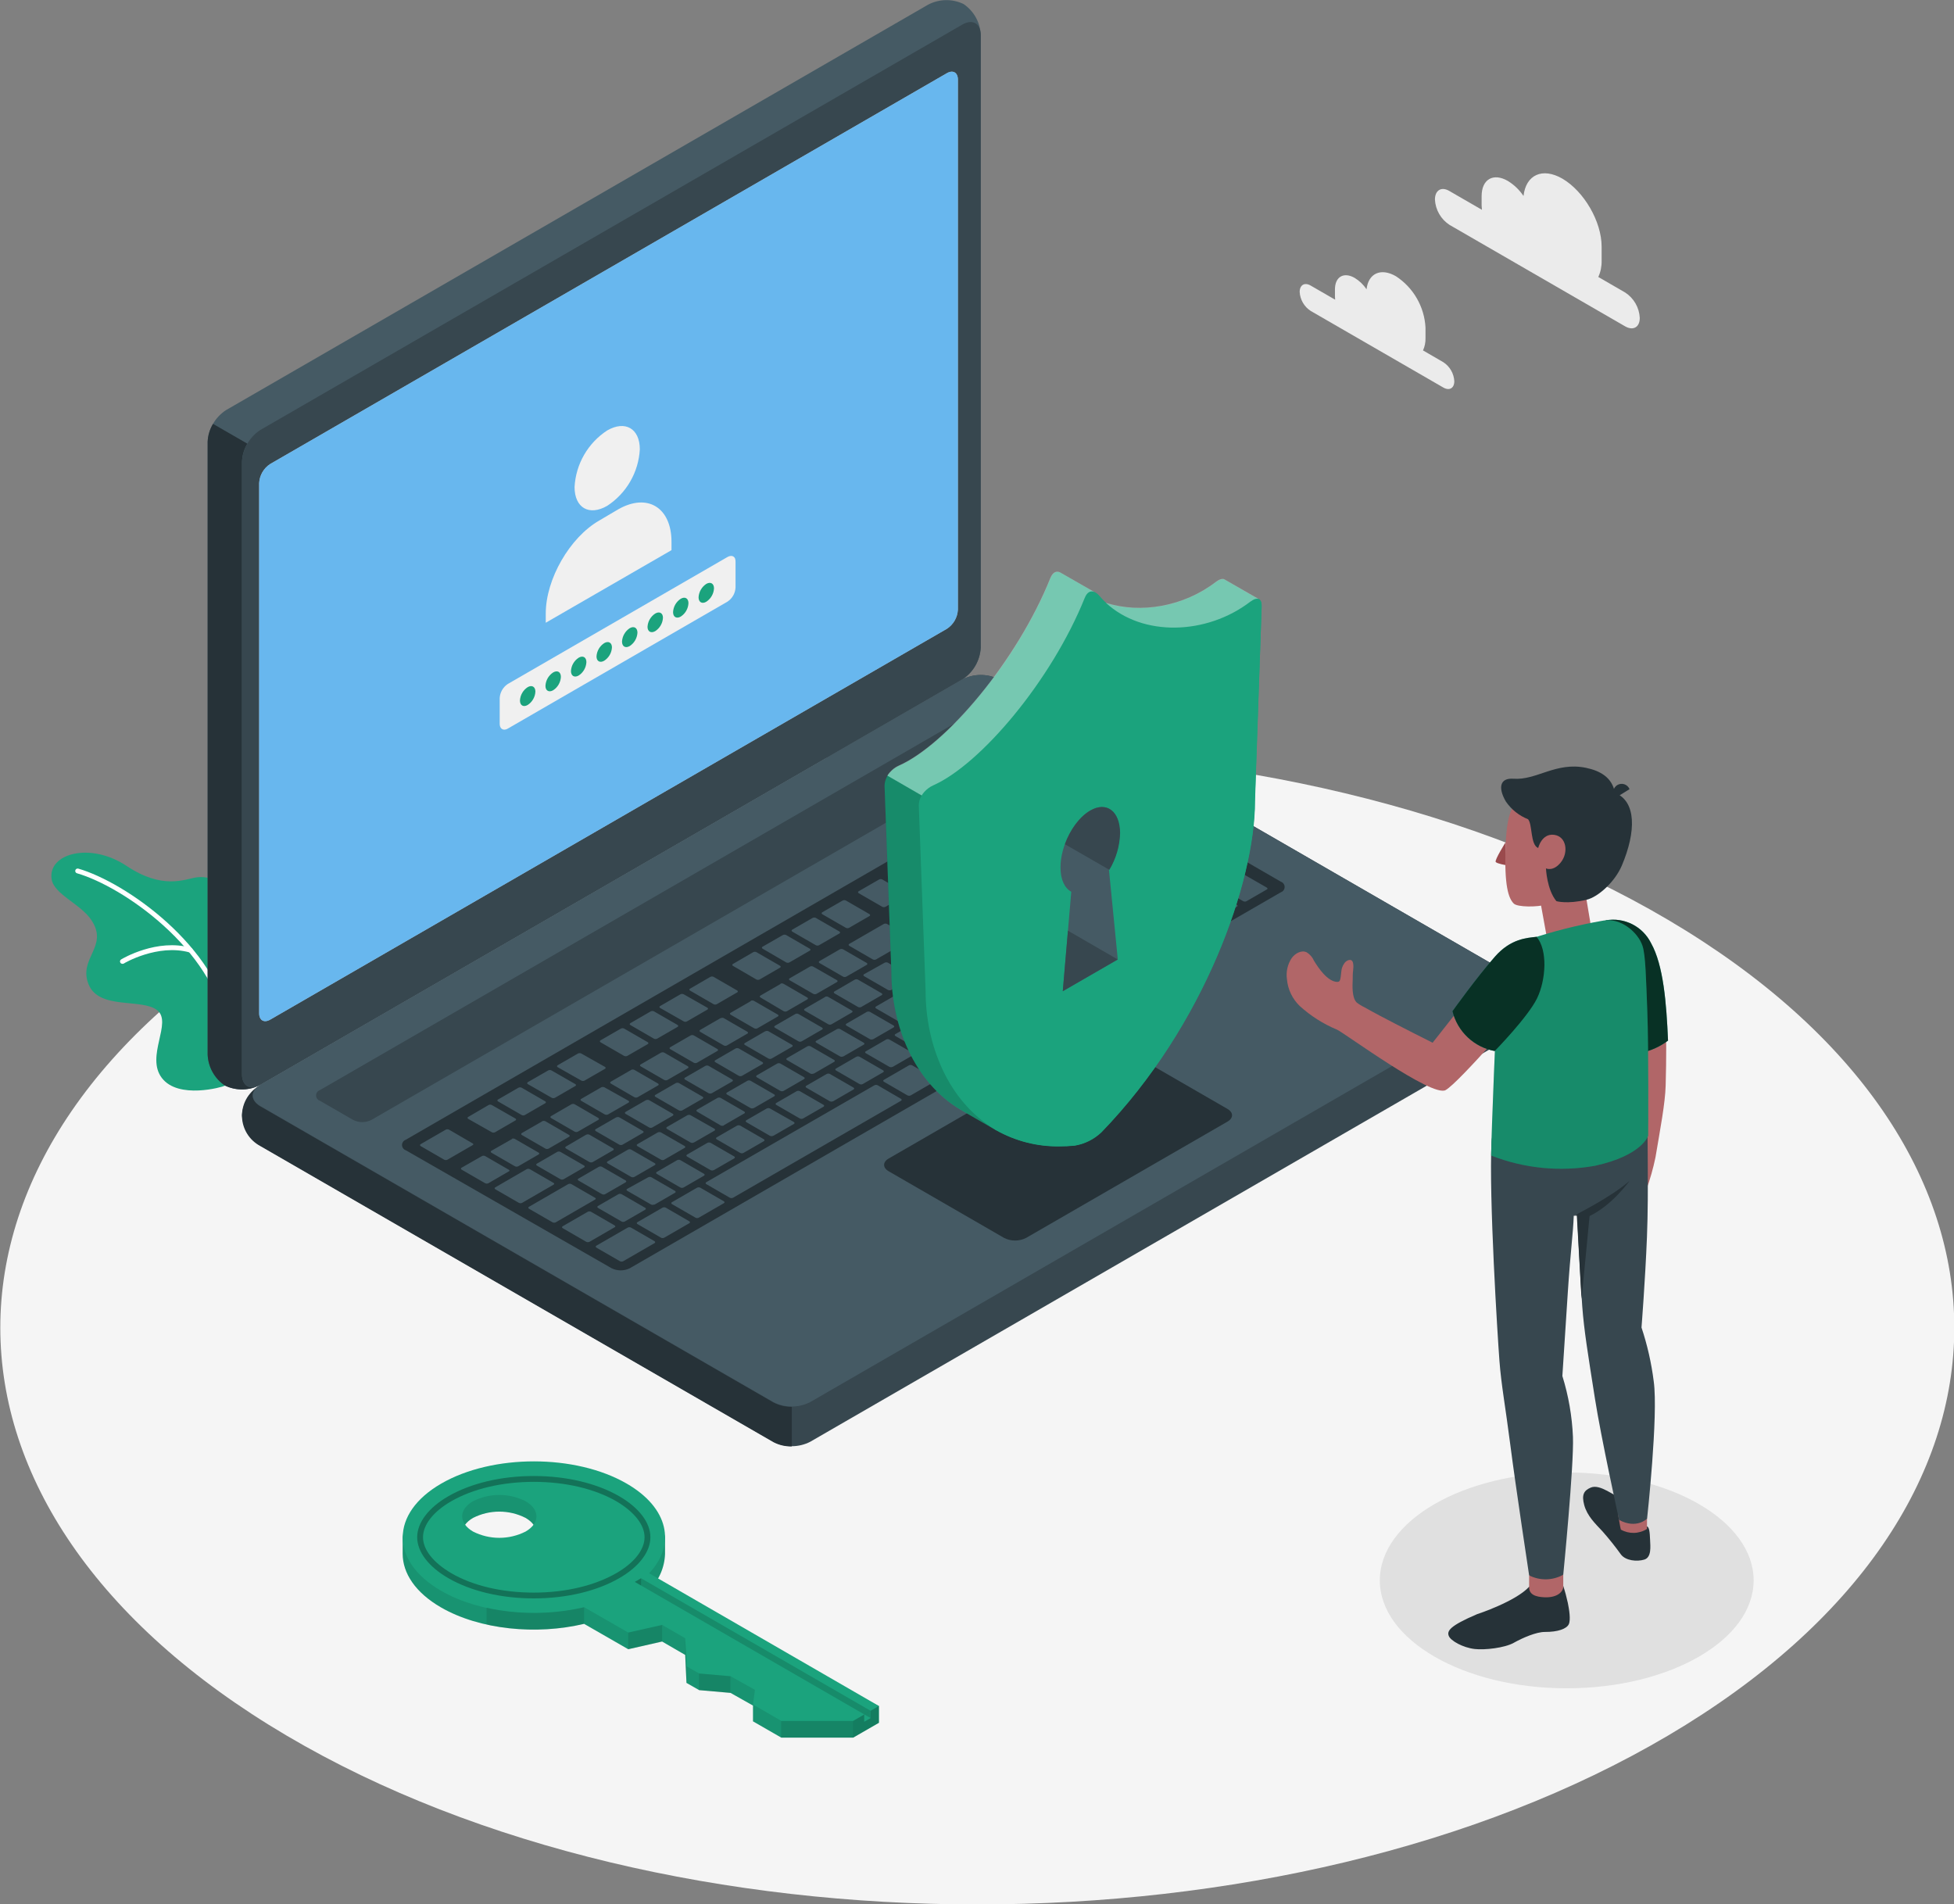 <svg width="2003" height="1952" viewBox="0 0 2003 1952" fill="none" xmlns="http://www.w3.org/2000/svg">
<rect x="0" y="0" width="2003" height="1952" fill="#808080" stroke="none"/>
<g clip-path="url(#clip0_4042_2)">
<path d="M293.669 1779.01C684.742 2009.9 1318.87 2009.9 1709.99 1779.01C2101.1 1548.13 2101.1 1173.8 1709.99 942.958C1318.87 712.12 684.742 712.076 293.626 942.958C-97.491 1173.84 -97.447 1548.26 293.669 1779.01Z" fill="#F5F5F5"/>
<path d="M1606.02 1730.62C1711.83 1730.62 1797.61 1681.09 1797.61 1619.99C1797.61 1558.89 1711.83 1509.36 1606.02 1509.36C1500.2 1509.36 1414.43 1558.89 1414.43 1619.99C1414.43 1681.09 1500.2 1730.62 1606.02 1730.62Z" fill="#E0E0E0"/>
<path d="M1485.83 195.846L1519.09 215.057C1518.91 213.618 1518.81 212.17 1518.78 210.72V201.006C1518.78 183.66 1530.84 176.895 1545.67 185.481C1552.05 189.406 1557.52 194.656 1561.71 200.876C1564.14 179.193 1581.04 171.301 1601.59 183.14C1623.79 196.149 1641.79 227.156 1641.79 252.829V267.227C1641.93 272.976 1640.78 278.684 1638.4 283.922L1665.98 299.881C1670.35 302.729 1673.97 306.573 1676.57 311.096C1679.16 315.619 1680.64 320.693 1680.89 325.901C1680.89 335.398 1674.22 339.258 1665.98 334.574L1485.83 230.495C1481.47 227.647 1477.84 223.804 1475.25 219.281C1472.65 214.758 1471.17 209.684 1470.92 204.476C1471.01 194.935 1477.6 190.902 1485.83 195.846Z" fill="#EBEBEB"/>
<path d="M1343.54 292.726L1368.64 307.21C1368.51 306.116 1368.43 305.016 1368.43 303.914V296.629C1368.43 283.619 1377.53 278.458 1388.72 284.92C1393.54 287.871 1397.67 291.837 1400.81 296.542C1402.63 280.28 1415.38 274.208 1430.9 283.142C1439.74 288.907 1447.09 296.674 1452.36 305.814C1457.64 314.954 1460.68 325.208 1461.25 335.745V346.63C1461.37 350.962 1460.49 355.264 1458.69 359.206L1479.5 371.262C1482.78 373.391 1485.51 376.265 1487.47 379.648C1489.43 383.032 1490.56 386.829 1490.78 390.733C1490.78 397.932 1485.75 400.837 1479.5 397.238L1343.54 318.702C1340.27 316.581 1337.55 313.721 1335.59 310.354C1333.63 306.987 1332.49 303.206 1332.27 299.317C1332.27 292.032 1337.34 289.126 1343.54 292.726Z" fill="#EBEBEB"/>
<path d="M230.499 1112.95C228.028 1114.3 182.807 1127.18 165.898 1104.97C148.989 1082.77 176.954 1048.21 161.216 1035.59C145.477 1022.97 101.341 1035.59 90.719 1008.83C80.096 982.073 111.573 970.451 93.884 943.434C82.741 926.435 55.34 916.894 52.912 901.152C48.923 874.872 92.453 862.773 129.739 887.622C167.025 912.471 189.527 901.065 201.364 899.374C213.2 897.683 238.65 901.412 237.826 942.74C237.002 984.068 230.499 1112.95 230.499 1112.95Z" fill="#1BA37D"/>
<path d="M233.49 1053.89C232.902 1053.89 232.332 1053.69 231.885 1053.3C231.439 1052.92 231.146 1052.39 231.062 1051.81C218.056 973.053 126.531 908.915 78.926 895.168C78.293 894.99 77.757 894.567 77.436 893.994C77.115 893.421 77.035 892.743 77.213 892.111C77.391 891.478 77.813 890.942 78.387 890.621C78.96 890.3 79.637 890.219 80.27 890.398C128.959 904.492 222.608 970.191 235.918 1050.85C236.018 1051.5 235.861 1052.15 235.479 1052.68C235.097 1053.21 234.523 1053.56 233.881 1053.67L233.49 1053.89Z" fill="white"/>
<path d="M125.534 987.971C124.988 987.99 124.452 987.825 124.012 987.502C123.572 987.179 123.254 986.717 123.109 986.191C122.963 985.664 123 985.105 123.211 984.601C123.423 984.098 123.798 983.681 124.276 983.418C125.75 982.507 160.956 961.735 195.684 971.535C196.313 971.727 196.845 972.154 197.168 972.727C197.491 973.301 197.58 973.976 197.418 974.614C197.236 975.239 196.816 975.767 196.248 976.083C195.68 976.4 195.01 976.48 194.383 976.306C161.649 967.155 126.964 987.451 126.964 987.668C126.527 987.906 126.03 988.011 125.534 987.971Z" fill="white"/>
<path d="M248.058 1143.22C248.521 1149.53 250.462 1155.64 253.723 1161.05C256.984 1166.47 261.475 1171.04 266.831 1174.4L792.871 1477.97C798.689 1480.92 805.121 1482.46 811.645 1482.46C818.168 1482.46 824.6 1480.92 830.418 1477.97L1550.13 1062.3C1555.8 1059.31 1560.55 1054.82 1563.86 1049.33C1567.18 1043.83 1568.93 1037.54 1568.93 1031.12C1568.93 1024.71 1567.18 1018.41 1563.86 1012.92C1560.55 1007.42 1555.8 1002.94 1550.13 999.941L1024.13 696.378C1018.32 693.425 1011.88 691.887 1005.36 691.887C998.837 691.887 992.405 693.425 986.587 696.378L266.874 1112.04C261.51 1115.4 257.011 1119.97 253.742 1125.38C250.473 1130.8 248.526 1136.91 248.058 1143.22Z" fill="#37474F"/>
<path d="M811.645 1442.02V1482.65C805.12 1482.83 798.658 1481.34 792.872 1478.31L266.831 1174.75C261.332 1171.85 256.698 1167.55 253.404 1162.27C250.11 1157 248.272 1150.95 248.078 1144.73C247.884 1138.52 249.341 1132.36 252.3 1126.89C255.26 1121.43 259.615 1116.84 264.924 1113.6C256.512 1119.63 257.163 1128.48 266.831 1134.07L792.872 1437.64C798.654 1440.67 805.116 1442.18 811.645 1442.02Z" fill="#263238"/>
<path d="M230.455 1112.69C225.221 1109.15 220.898 1104.42 217.839 1098.89C214.78 1093.36 213.072 1087.18 212.853 1080.86V452.963C213.208 446.448 215.094 440.109 218.355 434.458C221.617 428.808 226.163 424.005 231.626 420.439L951.338 4.818C956.923 1.859 963.125 0.254 969.444 0.134C975.762 0.013 982.021 1.38 987.714 4.124C992.952 7.677 997.28 12.414 1000.35 17.952C1003.41 23.489 1005.13 29.672 1005.36 35.998V663.853C1005.01 670.37 1003.13 676.712 999.867 682.364C996.605 688.015 992.055 692.817 986.587 696.378L266.874 1112.04C261.284 1115.01 255.071 1116.62 248.743 1116.73C242.414 1116.84 236.148 1115.46 230.455 1112.69Z" fill="#455A64"/>
<path d="M264.62 1113.17C259.238 1115.6 253.388 1116.81 247.484 1116.73C241.581 1116.65 235.768 1115.27 230.455 1112.69C225.228 1109.14 220.911 1104.41 217.853 1098.88C214.795 1093.35 213.082 1087.18 212.853 1080.86V452.963C213.065 446.433 214.962 440.07 218.359 434.489L253.564 454.785C250.192 460.376 248.298 466.733 248.058 473.259V1101.2C248.058 1112.3 255.298 1117.29 264.62 1113.17Z" fill="#263238"/>
<path d="M248.058 473.302V1101.2C248.058 1113.17 256.469 1118.03 266.831 1112.04L986.543 696.378C992.011 692.817 996.561 688.015 999.823 682.363C1003.09 676.712 1004.97 670.37 1005.32 663.853V35.998C1005.32 24.029 996.906 19.172 986.543 25.156L266.831 440.778C261.37 444.346 256.826 449.149 253.565 454.8C250.303 460.45 248.417 466.788 248.058 473.302Z" fill="#37474F"/>
<path d="M266.831 1133.73L792.872 1437.29C798.689 1440.24 805.121 1441.78 811.645 1441.78C818.169 1441.78 824.6 1440.24 830.418 1437.29L1550.13 1021.62C1560.49 1015.64 1560.49 1005.93 1550.13 999.941L1024.13 696.378C1018.32 693.425 1011.88 691.887 1005.36 691.887C998.837 691.887 992.405 693.425 986.587 696.378L266.874 1112.04C256.469 1118.03 256.469 1127.61 266.831 1133.73Z" fill="#455A64"/>
<path d="M276.933 475.644L970.632 75.028C976.875 71.428 981.904 74.334 981.904 81.533V625.04C981.696 628.952 980.566 632.758 978.607 636.15C976.648 639.541 973.915 642.421 970.632 644.555L276.933 1045.22C270.689 1048.81 265.66 1045.91 265.66 1038.71V495.159C265.869 491.248 266.998 487.441 268.957 484.05C270.916 480.658 273.649 477.778 276.933 475.644Z" fill="white"/>
<path opacity="0.6" d="M276.933 475.644L970.632 75.028C976.875 71.428 981.904 74.334 981.904 81.533V625.04C981.696 628.952 980.566 632.758 978.607 636.15C976.648 639.541 973.915 642.421 970.632 644.555L276.933 1045.22C270.689 1048.81 265.66 1045.91 265.66 1038.71V495.159C265.869 491.248 266.998 487.441 268.957 484.05C270.916 480.658 273.649 477.778 276.933 475.644Z" fill="#0487E2"/>
<path d="M622.395 441.255C640.865 430.587 655.866 439.26 655.866 460.596C655.23 472.205 651.869 483.5 646.053 493.566C640.238 503.632 632.133 512.186 622.395 518.533C603.925 529.201 588.967 520.571 588.967 499.235C589.591 487.623 592.943 476.322 598.751 466.248C604.559 456.174 612.659 447.611 622.395 441.255Z" fill="#F0F0F0"/>
<path d="M688.34 555.395C688.34 520.355 663.714 504.786 633.364 522.306L614.418 533.495C584.068 550.841 559.442 593.643 559.442 628.9V638.354L688.34 563.938V555.395Z" fill="#F0F0F0"/>
<path d="M753.504 572.524C752.29 569.705 749.169 569.011 745.657 571.006L520.551 701.104C518.134 702.696 516.123 704.83 514.677 707.338C513.232 709.845 512.393 712.656 512.227 715.545V741.999C512.227 746.335 514.915 748.72 518.557 747.723L519.164 747.506C519.638 747.316 520.102 747.098 520.551 746.856L745.657 616.757C748.083 615.176 750.102 613.044 751.549 610.534C752.996 608.025 753.829 605.209 753.981 602.316V575.993C754.022 574.818 753.86 573.644 753.504 572.524Z" fill="#F0F0F0"/>
<path d="M540.885 704.4C545.221 701.842 548.82 703.923 548.82 708.954C548.68 711.704 547.887 714.381 546.507 716.764C545.128 719.147 543.201 721.167 540.885 722.657C536.55 725.173 532.995 723.134 532.995 718.061C533.137 715.322 533.926 712.656 535.298 710.281C536.669 707.907 538.584 705.891 540.885 704.4Z" fill="#1BA37D"/>
<path d="M567.072 689.266C571.408 686.751 574.963 688.789 574.963 693.863C574.821 696.601 574.032 699.268 572.66 701.642C571.289 704.017 569.374 706.032 567.072 707.523C562.737 710.082 559.138 708 559.138 703.186C559.244 700.399 560.021 697.678 561.402 695.255C562.783 692.832 564.728 690.777 567.072 689.266Z" fill="#1BA37D"/>
<path d="M593.216 674.174C597.552 671.659 601.107 673.697 601.107 678.728C600.972 681.474 600.186 684.149 598.814 686.531C597.442 688.914 595.523 690.936 593.216 692.431C588.881 694.947 585.282 692.908 585.282 687.878C585.422 685.128 586.215 682.45 587.595 680.068C588.974 677.685 590.901 675.664 593.216 674.174Z" fill="#1BA37D"/>
<path d="M619.36 659.256C623.696 656.698 627.294 658.779 627.294 663.593C627.154 666.343 626.361 669.02 624.982 671.403C623.602 673.786 621.675 675.806 619.36 677.297C615.024 679.812 611.469 677.774 611.469 672.96C611.605 670.214 612.391 667.539 613.763 665.156C615.135 662.774 617.053 660.751 619.36 659.256Z" fill="#1BA37D"/>
<path d="M645.504 643.948C649.84 641.433 653.438 643.471 653.438 648.545C653.281 651.291 652.481 653.962 651.103 656.342C649.725 658.722 647.807 660.745 645.504 662.249C641.169 664.764 637.613 662.726 637.613 657.652C637.766 654.91 638.559 652.241 639.929 649.861C641.3 647.481 643.209 645.456 645.504 643.948Z" fill="#1BA37D"/>
<path d="M671.691 628.9C676.027 626.385 679.582 628.423 679.582 633.236C679.447 635.983 678.66 638.657 677.289 641.04C675.917 643.423 673.998 645.445 671.691 646.94C667.355 649.455 663.757 647.417 663.757 642.604C663.897 639.853 664.69 637.176 666.069 634.793C667.449 632.41 669.376 630.39 671.691 628.9Z" fill="#1BA37D"/>
<path d="M697.835 613.765C702.171 611.25 705.726 613.288 705.726 618.318C705.591 621.065 704.805 623.739 703.433 626.122C702.061 628.505 700.142 630.527 697.835 632.022C693.5 634.537 689.944 632.499 689.944 627.469C690.08 624.722 690.866 622.048 692.238 619.665C693.61 617.282 695.528 615.26 697.835 613.765Z" fill="#1BA37D"/>
<path d="M723.979 598.544C728.314 596.028 731.913 598.067 731.913 603.141C731.756 605.887 730.956 608.557 729.577 610.938C728.199 613.318 726.282 615.341 723.979 616.844C719.643 619.359 716.088 617.321 716.088 612.247C716.247 609.507 717.043 606.841 718.413 604.462C719.783 602.083 721.689 600.057 723.979 598.544Z" fill="#1BA37D"/>
<path d="M327.877 1117.46L995.952 731.505C998.862 730.03 1002.08 729.262 1005.34 729.262C1008.6 729.262 1011.82 730.03 1014.73 731.505L1048.89 751.236C1050.02 751.621 1051.01 752.35 1051.7 753.322C1052.4 754.295 1052.77 755.461 1052.77 756.657C1052.77 757.853 1052.4 759.019 1051.7 759.992C1051.01 760.964 1050.02 761.693 1048.89 762.078L380.728 1147.99C377.819 1149.47 374.603 1150.24 371.341 1150.24C368.08 1150.24 364.864 1149.47 361.955 1147.99L327.877 1128.3C326.744 1127.92 325.761 1127.19 325.064 1126.22C324.367 1125.25 323.993 1124.08 323.993 1122.88C323.993 1121.69 324.367 1120.52 325.064 1119.55C325.761 1118.58 326.744 1117.85 327.877 1117.46Z" fill="#37474F"/>
<path d="M415.933 1168.33L1084.01 782.373C1086.92 780.898 1090.13 780.13 1093.39 780.13C1096.66 780.13 1099.87 780.898 1102.78 782.373L1312.97 903.798C1314.1 904.182 1315.09 904.912 1315.79 905.884C1316.48 906.856 1316.86 908.023 1316.86 909.219C1316.86 910.415 1316.48 911.581 1315.79 912.553C1315.09 913.526 1314.1 914.255 1312.97 914.64L645.677 1299.99C642.757 1301.46 639.536 1302.22 636.269 1302.22C633.002 1302.22 629.781 1301.46 626.861 1299.99L415.976 1179.09C414.852 1178.71 413.875 1177.99 413.181 1177.03C412.487 1176.07 412.111 1174.91 412.106 1173.72C412.102 1172.54 412.468 1171.38 413.154 1170.41C413.84 1169.45 414.812 1168.72 415.933 1168.33Z" fill="#263238"/>
<path d="M1014.81 956.097L1035.75 943.998C1036.62 943.478 1036.58 942.611 1035.75 942.09L1011.43 928.126C1010.91 927.86 1010.34 927.721 1009.76 927.721C1009.18 927.721 1008.61 927.86 1008.09 928.126L987.151 940.225C986.283 940.702 986.327 941.57 987.151 942.134L1011.34 956.097C1011.88 956.386 1012.47 956.537 1013.08 956.537C1013.68 956.537 1014.28 956.386 1014.81 956.097ZM973.537 908.091L952.639 920.147C951.729 920.667 951.772 921.535 952.639 922.098L976.832 936.062C977.351 936.319 977.922 936.452 978.501 936.452C979.08 936.452 979.651 936.319 980.17 936.062L1001.11 923.963C1001.98 923.443 1001.94 922.575 1001.11 922.055L976.745 908.178C976.252 907.919 975.707 907.777 975.151 907.762C974.595 907.747 974.043 907.86 973.537 908.091ZM905.944 947.121L870.566 967.546C869.655 968.067 869.742 968.934 870.566 969.498L894.715 983.462C895.234 983.718 895.805 983.851 896.384 983.851C896.963 983.851 897.534 983.718 898.054 983.462L933.476 963.036C934.343 962.516 934.299 961.648 933.476 961.128L909.283 947.121C908.764 946.864 908.193 946.731 907.614 946.731C907.035 946.731 906.464 946.864 905.944 947.121ZM942.971 925.741L922.03 937.84C921.162 938.317 921.206 939.185 922.03 939.748L946.396 953.712C946.915 953.969 947.486 954.102 948.065 954.102C948.644 954.102 949.215 953.969 949.734 953.712L970.632 941.613C971.542 941.093 971.499 940.225 970.632 939.705L946.396 925.828C945.876 925.534 945.291 925.372 944.694 925.357C944.097 925.341 943.505 925.473 942.971 925.741ZM860.897 973.14L840 985.196C839.089 985.717 839.133 986.584 840 987.148L864.192 1001.11C864.709 1001.38 865.281 1001.52 865.862 1001.52C866.442 1001.52 867.015 1001.38 867.531 1001.11L888.472 989.056C889.339 988.535 889.296 987.668 888.472 987.104L864.279 973.14C863.754 972.877 863.175 972.74 862.588 972.74C862.001 972.74 861.422 972.877 860.897 973.14ZM830.331 990.79L809.434 1002.85C808.523 1003.37 808.566 1004.23 809.434 1004.8L833.67 1018.76C834.189 1019.02 834.76 1019.15 835.339 1019.15C835.918 1019.15 836.489 1019.02 837.008 1018.76L857.949 1006.66C858.816 1006.14 858.773 1005.27 857.949 1004.75L833.67 990.877C833.16 990.597 832.592 990.444 832.011 990.428C831.43 990.413 830.854 990.538 830.331 990.79ZM925.455 1047.6L946.396 1035.5C947.263 1034.98 947.22 1034.11 946.396 1033.59L922.203 1019.63C921.687 1019.36 921.115 1019.22 920.534 1019.22C919.953 1019.22 919.381 1019.36 918.865 1019.63L897.967 1031.73C897.056 1032.21 897.143 1033.07 897.967 1033.64L922.116 1047.6C922.632 1047.87 923.205 1048.01 923.786 1048.01C924.366 1048.01 924.939 1047.87 925.455 1047.6ZM895.105 1065.25L916.046 1053.15C916.914 1052.63 916.87 1051.81 916.046 1051.24L891.854 1037.28C891.338 1037.01 890.765 1036.87 890.184 1036.87C889.604 1036.87 889.031 1037.01 888.515 1037.28L867.618 1049.38C866.707 1049.9 866.75 1050.72 867.618 1051.29L891.81 1065.25C892.292 1065.47 892.818 1065.59 893.349 1065.59C893.881 1065.59 894.407 1065.47 894.889 1065.25H895.105ZM864.539 1082.9L885.48 1070.8C886.347 1070.32 886.304 1069.46 885.48 1068.89L861.288 1054.93C860.771 1054.66 860.199 1054.52 859.618 1054.52C859.038 1054.52 858.465 1054.66 857.949 1054.93L836.705 1066.9C835.794 1067.42 835.837 1068.29 836.705 1068.81L860.897 1082.77C861.414 1083.07 861.996 1083.24 862.594 1083.26C863.191 1083.29 863.785 1083.16 864.323 1082.9H864.539ZM834.19 1100.55L855.131 1088.45C855.998 1087.97 855.955 1087.11 855.131 1086.54L830.938 1072.58C830.419 1072.32 829.848 1072.19 829.269 1072.19C828.69 1072.19 828.119 1072.32 827.6 1072.58L806.659 1084.68C805.792 1085.2 805.835 1086.07 806.659 1086.59L830.852 1100.55C831.298 1100.74 831.777 1100.83 832.261 1100.83C832.744 1100.83 833.223 1100.74 833.67 1100.55H834.19ZM984.679 973.747L1005.58 961.648C1006.49 961.128 1006.44 960.304 1005.58 959.74L981.081 945.776C980.565 945.51 979.992 945.371 979.412 945.371C978.831 945.371 978.258 945.51 977.742 945.776L956.801 957.875C955.934 958.396 955.977 959.22 956.801 959.784L981.081 973.661C981.568 973.913 982.105 974.051 982.653 974.066C983.201 974.081 983.746 973.972 984.246 973.747H984.679ZM956.498 1030.12L1002.76 1002.98C1003.63 1002.46 1003.58 1001.59 1002.76 1001.07L943.838 967.156C943.322 966.89 942.749 966.751 942.169 966.751C941.588 966.751 941.015 966.89 940.499 967.156L916.393 981.076C915.483 981.597 915.526 982.464 916.393 983.028L947.523 1000.98C948.477 1001.55 948.52 1002.41 947.523 1002.89L928.23 1014.03C927.319 1014.56 927.406 1015.42 928.23 1015.99L952.422 1029.95C952.98 1030.26 953.606 1030.42 954.243 1030.42C954.88 1030.42 955.506 1030.26 956.064 1029.95L956.498 1030.12ZM800.415 1008.44L779.474 1020.54C778.607 1021.02 778.651 1021.88 779.474 1022.45L803.32 1036.54C803.839 1036.8 804.411 1036.93 804.99 1036.93C805.568 1036.93 806.14 1036.8 806.659 1036.54L827.556 1024.44C828.467 1023.92 828.424 1023.05 827.556 1022.53L803.32 1008.53C802.785 1008.21 802.176 1008.04 801.554 1008.02C800.932 1008.01 800.316 1008.15 799.765 1008.44H800.415ZM769.849 1026.09L748.908 1038.19C748.041 1038.71 748.085 1039.53 748.908 1040.1L773.101 1054.06C773.617 1054.33 774.19 1054.47 774.77 1054.47C775.351 1054.47 775.923 1054.33 776.44 1054.06L797.337 1041.96C798.248 1041.44 798.204 1040.57 797.337 1040.05L773.144 1026.09C772.556 1025.71 771.871 1025.51 771.172 1025.51C770.472 1025.51 769.787 1025.71 769.199 1026.09H769.849ZM617.062 1224.06C617.578 1224.32 618.151 1224.46 618.731 1224.46C619.312 1224.46 619.884 1224.32 620.401 1224.06L641.342 1211.96C642.209 1211.44 642.165 1210.57 641.342 1210.05L617.149 1196.09C616.633 1195.82 616.06 1195.68 615.48 1195.68C614.899 1195.68 614.327 1195.82 613.81 1196.09L592.913 1208.18C592.002 1208.66 592.046 1209.53 592.913 1210.09L617.062 1224.06ZM525.277 1167.33L503.686 1179.65C502.819 1180.13 502.862 1180.99 503.686 1181.56L527.879 1195.52C528.398 1195.78 528.969 1195.91 529.548 1195.91C530.127 1195.91 530.698 1195.78 531.217 1195.52L552.115 1183.42C553.025 1182.9 552.982 1182.04 552.115 1181.51L527.922 1167.55C527.429 1167.26 526.873 1167.09 526.3 1167.05C525.728 1167.01 525.154 1167.11 524.627 1167.33H525.277ZM574.486 1208.75C575.003 1209.01 575.575 1209.15 576.156 1209.15C576.736 1209.15 577.309 1209.01 577.825 1208.75L598.722 1196.65C599.633 1196.13 599.546 1195.26 598.722 1194.74L574.53 1180.78C574.014 1180.51 573.441 1180.37 572.861 1180.37C572.28 1180.37 571.708 1180.51 571.191 1180.78L550.294 1192.88C549.427 1193.4 549.47 1194.22 550.294 1194.78L574.486 1208.75ZM671.041 1234.77L691.982 1222.67C692.849 1222.15 692.805 1221.28 691.982 1220.76L667.789 1206.8C667.273 1206.53 666.7 1206.39 666.12 1206.39C665.539 1206.39 664.967 1206.53 664.45 1206.8L642.902 1218.68C641.992 1219.16 642.035 1220.02 642.902 1220.59L667.095 1234.55C667.589 1234.84 668.142 1235.02 668.713 1235.06C669.284 1235.11 669.857 1235.02 670.39 1234.81L671.041 1234.77ZM637.136 1252.11C637.652 1252.38 638.225 1252.52 638.805 1252.52C639.386 1252.52 639.958 1252.38 640.475 1252.11L661.416 1240.02C662.283 1239.5 662.239 1238.63 661.416 1238.11L637.223 1224.14C636.707 1223.88 636.134 1223.74 635.554 1223.74C634.973 1223.74 634.401 1223.88 633.884 1224.14L612.943 1236.24C612.076 1236.72 612.12 1237.59 612.943 1238.15L637.136 1252.11ZM555.843 1149.42L534.902 1161.48C534.035 1162 534.078 1162.87 534.902 1163.43L559.095 1177.39C559.614 1177.65 560.185 1177.78 560.764 1177.78C561.343 1177.78 561.914 1177.65 562.433 1177.39L583.331 1165.3C584.242 1164.78 584.198 1163.91 583.331 1163.39L559.138 1149.38C558.517 1149.06 557.819 1148.92 557.123 1148.97C556.426 1149.03 555.758 1149.27 555.193 1149.68L555.843 1149.42ZM707.937 1061.39L686.996 1073.49C686.129 1074.01 686.172 1074.88 686.996 1075.4L711.188 1089.36C711.705 1089.63 712.277 1089.77 712.858 1089.77C713.438 1089.77 714.011 1089.63 714.527 1089.36L735.425 1077.26C736.335 1076.79 736.248 1075.92 735.425 1075.35L711.232 1061.39C710.72 1061.13 710.156 1061 709.584 1061C709.012 1061 708.448 1061.13 707.937 1061.39ZM585.759 1131.95L564.861 1144.09C563.951 1144.61 563.994 1145.48 564.861 1146.04L589.054 1160.01C589.57 1160.27 590.143 1160.41 590.723 1160.41C591.304 1160.41 591.876 1160.27 592.393 1160.01L613.334 1147.95C614.201 1147.43 614.157 1146.56 613.334 1146L589.097 1131.95C588.578 1131.69 588.007 1131.56 587.428 1131.56C586.849 1131.56 586.278 1131.69 585.759 1131.95ZM738.633 1043.65L717.692 1055.75C716.825 1056.27 716.868 1057.14 717.692 1057.66L741.885 1071.62C742.401 1071.89 742.973 1072.03 743.554 1072.03C744.135 1072.03 744.707 1071.89 745.223 1071.62L766.121 1059.53C767.031 1059.01 766.944 1058.18 766.121 1057.62L741.928 1043.65C741.411 1043.41 740.843 1043.29 740.27 1043.3C739.698 1043.32 739.137 1043.47 738.633 1043.74V1043.65ZM677.587 1079.04L656.69 1091.14C655.779 1091.66 655.866 1092.53 656.69 1093.05L680.882 1107.01C681.399 1107.28 681.971 1107.42 682.552 1107.42C683.132 1107.42 683.705 1107.28 684.221 1107.01L705.119 1094.96C705.986 1094.44 705.942 1093.57 705.119 1093L680.926 1079.04C680.407 1078.78 679.836 1078.65 679.257 1078.65C678.678 1078.65 678.107 1078.78 677.587 1079.04ZM647.021 1096.73L626.124 1108.79C625.213 1109.31 625.3 1110.18 626.124 1110.7L650.273 1124.71C650.792 1124.96 651.363 1125.09 651.942 1125.09C652.521 1125.09 653.092 1124.96 653.611 1124.71L674.552 1112.65C675.42 1112.13 675.376 1111.26 674.552 1110.7L650.36 1096.73C649.827 1096.45 649.231 1096.29 648.626 1096.29C648.02 1096.29 647.424 1096.45 646.891 1096.73H647.021ZM616.672 1114.38L595.774 1126.44C594.864 1126.96 594.907 1127.83 595.774 1128.39L619.967 1142.36C620.486 1142.61 621.057 1142.74 621.636 1142.74C622.215 1142.74 622.786 1142.61 623.305 1142.36L644.246 1130.3C645.114 1129.78 645.07 1128.91 644.246 1128.35L619.664 1114.6C619.144 1114.34 618.573 1114.21 617.994 1114.21C617.415 1114.21 616.844 1114.34 616.325 1114.6L616.672 1114.38ZM772.754 1135.85L793.652 1123.79C794.562 1123.27 794.476 1122.41 793.652 1121.84L769.459 1107.88C768.943 1107.61 768.371 1107.47 767.79 1107.47C767.209 1107.47 766.637 1107.61 766.121 1107.88L745.18 1119.93C744.313 1120.46 744.356 1121.32 745.18 1121.89L769.372 1135.85C769.88 1136.09 770.436 1136.22 770.998 1136.22C771.561 1136.22 772.116 1136.09 772.624 1135.85H772.754ZM1041.26 869.062L1020.1 881.161C1019.23 881.638 1019.28 882.505 1020.1 883.069L1044.29 897.033C1044.81 897.289 1045.38 897.422 1045.96 897.422C1046.54 897.422 1047.11 897.289 1047.63 897.033L1068.53 884.934C1069.44 884.413 1069.4 883.546 1068.53 883.026L1044.34 869.062C1043.84 868.817 1043.29 868.689 1042.73 868.689C1042.18 868.689 1041.63 868.817 1041.13 869.062H1041.26ZM1004.23 890.441L983.335 902.497C982.425 903.017 982.468 903.885 983.335 904.448L1007.53 918.412C1008.04 918.679 1008.62 918.817 1009.2 918.817C1009.78 918.817 1010.35 918.679 1010.87 918.412L1031.81 906.356C1032.67 905.836 1032.63 904.969 1031.81 904.405L1007.61 890.441C1007.07 890.156 1006.47 890.007 1005.86 890.007C1005.25 890.007 1004.64 890.156 1004.1 890.441H1004.23ZM1071.83 851.412L1050.88 863.467C1050.02 863.988 1050.06 864.855 1050.88 865.419L1075.08 879.383C1075.6 879.639 1076.17 879.772 1076.75 879.772C1077.33 879.772 1077.9 879.639 1078.42 879.383L1099.31 867.284C1100.22 866.763 1100.18 865.896 1099.31 865.375L1075.12 851.368C1074.59 851.105 1074 850.971 1073.4 850.979C1072.81 850.986 1072.22 851.134 1071.7 851.412H1071.83ZM913.445 1014.86L934.386 1002.76C935.253 1002.24 935.21 1001.37 934.386 1000.85L910.193 986.844C909.674 986.588 909.103 986.454 908.524 986.454C907.945 986.454 907.374 986.588 906.855 986.844L885.697 998.64C884.83 999.16 884.873 1000.03 885.697 1000.59L909.89 1014.56C910.411 1014.9 911.009 1015.1 911.629 1015.15C912.25 1015.21 912.873 1015.11 913.445 1014.86ZM1105.6 834.022C1105.08 833.766 1104.51 833.632 1103.93 833.632C1103.35 833.632 1102.78 833.766 1102.26 834.022L1081.36 845.731C1080.45 846.251 1080.5 847.118 1081.36 847.682L1105.56 861.646C1106.07 861.912 1106.64 862.051 1107.23 862.051C1107.81 862.051 1108.38 861.912 1108.89 861.646L1129.84 849.59C1130.7 849.07 1130.66 848.203 1129.84 847.639L1105.6 834.022ZM803.32 1118.2L824.218 1106.14C825.129 1105.62 825.085 1104.76 824.218 1104.19L800.025 1090.23C799.506 1089.97 798.935 1089.84 798.356 1089.84C797.777 1089.84 797.206 1089.97 796.687 1090.23L775.746 1102.33C774.879 1102.85 774.922 1103.72 775.746 1104.24L799.939 1118.24C800.467 1118.5 801.048 1118.63 801.635 1118.62C802.222 1118.61 802.799 1118.47 803.32 1118.2ZM1178.22 901.716L1199.12 889.617C1200.03 889.097 1199.99 888.229 1199.12 887.709L1174.93 873.745C1174.41 873.479 1173.84 873.34 1173.26 873.34C1172.68 873.34 1172.1 873.479 1171.59 873.745L1150.65 885.844C1149.78 886.321 1149.82 887.189 1150.65 887.752L1174.84 901.716C1175.34 901.968 1175.9 902.099 1176.47 902.099C1177.03 902.099 1177.59 901.968 1178.09 901.716H1178.22ZM1113.19 899.418L1134.08 887.319C1135 886.798 1134.95 885.931 1134.08 885.411L1109.89 871.447C1109.38 871.18 1108.8 871.042 1108.22 871.042C1107.64 871.042 1107.07 871.18 1106.55 871.447L1085.14 883.459C1084.27 883.936 1084.31 884.804 1085.14 885.367L1109.33 899.331C1109.87 899.664 1110.5 899.848 1111.14 899.863C1111.78 899.878 1112.41 899.725 1112.97 899.418H1113.19ZM1140.37 853.753C1139.85 853.497 1139.28 853.364 1138.7 853.364C1138.12 853.364 1137.55 853.497 1137.03 853.753L1116.09 865.809C1115.22 866.33 1115.27 867.197 1116.09 867.761L1140.28 881.725C1140.8 881.981 1141.37 882.114 1141.95 882.114C1142.53 882.114 1143.1 881.981 1143.62 881.725L1164.56 869.625C1165.43 869.105 1165.39 868.238 1164.56 867.717L1140.37 853.753ZM1146.79 850.067L1205.54 883.98C1206.05 884.236 1206.63 884.369 1207.2 884.369C1207.78 884.369 1208.36 884.236 1208.87 883.98L1229.82 871.88C1230.68 871.36 1230.64 870.493 1229.82 869.972L1171.07 836.017C1170.55 835.76 1169.98 835.627 1169.4 835.627C1168.82 835.627 1168.25 835.76 1167.73 836.017L1146.83 848.072C1145.57 848.636 1145.83 849.503 1146.57 850.067H1146.79ZM1075.9 889.097L1054.79 901.109C1053.92 901.63 1053.96 902.454 1054.79 903.017L1078.98 916.981C1079.5 917.247 1080.07 917.386 1080.65 917.386C1081.23 917.386 1081.8 917.247 1082.32 916.981L1103.22 904.882C1104.13 904.362 1104.08 903.538 1103.22 902.974L1079.02 889.097C1078.51 888.831 1077.93 888.692 1077.35 888.692C1076.77 888.692 1076.2 888.831 1075.68 889.097H1075.9ZM845.809 1021.97L824.868 1034.07C824.001 1034.59 824.045 1035.41 824.868 1035.98L849.061 1049.94C849.577 1050.21 850.15 1050.35 850.73 1050.35C851.311 1050.35 851.883 1050.21 852.4 1049.94L873.297 1037.84C874.208 1037.32 874.121 1036.5 873.297 1035.93L849.148 1021.97C848.612 1021.65 848.004 1021.48 847.382 1021.46C846.759 1021.45 846.143 1021.59 845.593 1021.88L845.809 1021.97ZM1144.19 919.453C1144.7 919.719 1145.28 919.858 1145.86 919.858C1146.44 919.858 1147.01 919.719 1147.53 919.453L1168.42 907.354C1169.33 906.834 1169.29 906.01 1168.42 905.446L1144.23 891.482C1143.71 891.216 1143.14 891.077 1142.56 891.077C1141.98 891.077 1141.41 891.216 1140.89 891.482L1119.82 903.408C1118.95 903.928 1119 904.752 1119.82 905.316L1144.19 919.453ZM876.159 1004.23L855.348 1016.33C854.481 1016.81 854.524 1017.68 855.348 1018.24L879.541 1032.21C880.057 1032.47 880.629 1032.61 881.21 1032.61C881.79 1032.61 882.363 1032.47 882.879 1032.21L903.777 1020.11C904.687 1019.59 904.644 1018.72 903.777 1018.2L879.584 1004.23C879.057 1003.95 878.469 1003.81 877.871 1003.81C877.274 1003.81 876.686 1003.95 876.159 1004.23ZM646.978 1206.41C647.497 1206.66 648.068 1206.8 648.647 1206.8C649.226 1206.8 649.797 1206.66 650.316 1206.41L671.257 1194.31C672.125 1193.79 672.081 1192.92 671.257 1192.4L647.065 1178.44C646.549 1178.17 645.976 1178.03 645.395 1178.03C644.815 1178.03 644.242 1178.17 643.726 1178.44L622.829 1190.53C621.918 1191.01 621.961 1191.88 622.829 1192.44L646.978 1206.41ZM601.02 1163.04L580.079 1175.31C579.212 1175.79 579.256 1176.66 580.079 1177.22L604.272 1191.19C604.791 1191.44 605.362 1191.57 605.941 1191.57C606.52 1191.57 607.091 1191.44 607.611 1191.19L628.508 1179.09C629.419 1178.57 629.332 1177.7 628.508 1177.18L604.359 1163.21C603.85 1162.93 603.281 1162.78 602.7 1162.77C602.119 1162.75 601.543 1162.87 601.02 1163.13V1163.04ZM680.882 1188.76L701.824 1176.66C702.691 1176.14 702.647 1175.27 701.824 1174.75L677.587 1160.83C677.068 1160.57 676.497 1160.44 675.918 1160.44C675.339 1160.44 674.768 1160.57 674.249 1160.83L653.351 1172.88C652.441 1173.41 652.528 1174.27 653.351 1174.84L677.587 1188.76C678.094 1189.02 678.654 1189.16 679.225 1189.18C679.796 1189.19 680.362 1189.08 680.882 1188.84V1188.76ZM711.492 1171.06L732.39 1159.01C733.257 1158.49 733.213 1157.62 732.39 1157.06L707.937 1143.18C707.418 1142.92 706.846 1142.79 706.268 1142.79C705.689 1142.79 705.117 1142.92 704.598 1143.18L683.701 1155.23C682.79 1155.76 682.877 1156.62 683.701 1157.19L707.893 1171.15C708.457 1171.44 709.085 1171.57 709.716 1171.54C710.347 1171.51 710.959 1171.32 711.492 1170.98V1171.06ZM742.058 1153.41L762.956 1141.36C763.866 1140.84 763.78 1139.97 762.956 1139.41L738.763 1125.44C738.251 1125.19 737.687 1125.05 737.115 1125.05C736.544 1125.05 735.98 1125.19 735.468 1125.44L714.527 1137.5C713.66 1138.02 713.703 1138.89 714.527 1139.45L738.72 1153.63C739.239 1153.89 739.81 1154.02 740.389 1154.02C740.968 1154.02 741.539 1153.89 742.058 1153.63V1153.41ZM631.586 1145.39L610.645 1157.45C609.778 1157.97 609.822 1158.83 610.645 1159.4L634.838 1173.36C635.357 1173.62 635.928 1173.75 636.507 1173.75C637.086 1173.75 637.658 1173.62 638.177 1173.36L659.074 1161.26C659.985 1160.74 659.941 1159.88 659.074 1159.35L634.882 1145.35C634.358 1145.12 633.79 1145.01 633.219 1145.03C632.648 1145.06 632.09 1145.21 631.586 1145.48V1145.39ZM662.153 1127.74L641.212 1139.8C640.344 1140.32 640.388 1141.18 641.212 1141.75L665.404 1155.71C665.92 1155.98 666.493 1156.12 667.074 1156.12C667.654 1156.12 668.227 1155.98 668.743 1155.71L689.64 1143.66C690.551 1143.14 690.508 1142.27 689.64 1141.7L665.448 1127.74C664.928 1127.5 664.361 1127.39 663.79 1127.4C663.219 1127.42 662.659 1127.56 662.153 1127.83V1127.74ZM784.417 1057.1L763.519 1069.2C762.609 1069.72 762.696 1070.58 763.519 1071.1L787.712 1085.07C788.221 1085.33 788.786 1085.47 789.36 1085.47C789.933 1085.47 790.499 1085.33 791.007 1085.07L811.948 1072.97C812.815 1072.49 812.772 1071.62 811.948 1071.06L787.755 1057.1C787.23 1056.85 786.655 1056.74 786.076 1056.75C785.497 1056.77 784.93 1056.91 784.417 1057.18V1057.1ZM754.068 1074.75L733.17 1086.85C732.26 1087.37 732.346 1088.23 733.17 1088.75L757.319 1102.76C757.839 1103.02 758.41 1103.15 758.989 1103.15C759.568 1103.15 760.139 1103.02 760.658 1102.76L781.599 1090.71C782.466 1090.19 782.423 1089.32 781.599 1088.75L757.406 1074.79C756.856 1074.51 756.243 1074.36 755.623 1074.37C755.003 1074.37 754.394 1074.53 753.851 1074.83L754.068 1074.75ZM815.243 1039.45L794.302 1051.55C793.435 1052.07 793.478 1052.93 794.302 1053.45L818.495 1067.42C819.011 1067.68 819.583 1067.82 820.164 1067.82C820.745 1067.82 821.317 1067.68 821.833 1067.42L842.731 1055.32C843.642 1054.84 843.555 1053.97 842.731 1053.41L818.538 1039.45C817.996 1039.16 817.387 1039.01 816.771 1039.03C816.155 1039.04 815.554 1039.22 815.027 1039.53L815.243 1039.45ZM692.719 1110.26L671.821 1122.32C670.911 1122.84 670.954 1123.71 671.821 1124.27L696.014 1138.24C696.533 1138.49 697.104 1138.62 697.683 1138.62C698.262 1138.62 698.833 1138.49 699.352 1138.24L720.293 1126.18C721.16 1125.66 721.117 1124.79 720.293 1124.23L696.057 1110.26C695.538 1110.01 694.967 1109.87 694.388 1109.87C693.809 1109.87 693.238 1110.01 692.719 1110.26ZM723.068 1092.61L702.17 1104.67C701.26 1105.19 701.303 1106.06 702.17 1106.62L726.363 1120.59C726.882 1120.84 727.453 1120.97 728.032 1120.97C728.611 1120.97 729.182 1120.84 729.702 1120.59L750.643 1108.53C751.51 1108.01 751.466 1107.14 750.643 1106.58L726.45 1092.61C725.963 1092.36 725.425 1092.22 724.877 1092.21C724.329 1092.19 723.785 1092.3 723.285 1092.53L723.068 1092.61ZM700.74 1217.25L721.681 1205.15C722.548 1204.63 722.504 1203.76 721.681 1203.24L697.488 1189.23C696.969 1188.98 696.398 1188.84 695.819 1188.84C695.24 1188.84 694.669 1188.98 694.15 1189.23L673.252 1201.33C672.341 1201.85 672.385 1202.72 673.252 1203.28L697.401 1217.25C697.955 1217.53 698.569 1217.67 699.19 1217.65C699.81 1217.64 700.417 1217.47 700.956 1217.16L700.74 1217.25ZM521.505 1199.03L497.356 1185.07C496.84 1184.8 496.267 1184.67 495.687 1184.67C495.106 1184.67 494.533 1184.8 494.017 1185.07L473.12 1197C472.253 1197.47 472.296 1198.34 473.12 1198.9L497.312 1212.87C497.829 1213.13 498.401 1213.27 498.982 1213.27C499.562 1213.27 500.135 1213.13 500.651 1212.87L521.548 1200.77C522.589 1200.42 522.502 1199.56 521.505 1199.03ZM567.333 1212.48L543.183 1198.51C542.667 1198.25 542.095 1198.11 541.514 1198.11C540.933 1198.11 540.361 1198.25 539.845 1198.51L507.675 1217.12C506.807 1217.64 506.851 1218.46 507.675 1219.03L531.867 1232.99C532.383 1233.26 532.956 1233.4 533.536 1233.4C534.117 1233.4 534.69 1233.26 535.206 1232.99L567.376 1214.39C568.373 1213.87 568.33 1213.04 567.376 1212.48H567.333ZM484.436 1172.02L460.286 1157.97C459.767 1157.71 459.196 1157.58 458.617 1157.58C458.038 1157.58 457.467 1157.71 456.948 1157.97L431.194 1172.84C430.284 1173.36 430.37 1174.23 431.194 1174.79L455.344 1188.76C455.863 1189.01 456.434 1189.15 457.013 1189.15C457.592 1189.15 458.163 1189.01 458.682 1188.76L484.436 1173.88C485.476 1173.45 485.433 1172.58 484.479 1172.02H484.436ZM504.163 1160.61C504.679 1160.88 505.251 1161.02 505.832 1161.02C506.413 1161.02 506.985 1160.88 507.501 1160.61L528.399 1148.51C529.309 1147.99 529.223 1147.17 528.399 1146.6L504.163 1132.73C503.647 1132.46 503.074 1132.32 502.493 1132.32C501.913 1132.32 501.34 1132.46 500.824 1132.73L479.883 1144.96C479.016 1145.48 479.059 1146.3 479.883 1146.87L504.163 1160.61ZM609.952 1227.79L585.759 1213.82C585.243 1213.56 584.671 1213.42 584.09 1213.42C583.509 1213.42 582.937 1213.56 582.421 1213.82L542.186 1237.07C541.319 1237.59 541.362 1238.45 542.186 1238.97L566.379 1252.94C566.895 1253.2 567.467 1253.34 568.048 1253.34C568.629 1253.34 569.201 1253.2 569.717 1252.94L609.908 1229.69C610.992 1229.17 610.949 1228.35 609.995 1227.79H609.952ZM630.026 1256.1L605.833 1242.14C605.317 1241.87 604.744 1241.74 604.164 1241.74C603.583 1241.74 603.011 1241.87 602.494 1242.14L576.741 1257.02C575.874 1257.54 575.917 1258.4 576.741 1258.92L600.934 1272.93C601.453 1273.19 602.024 1273.32 602.603 1273.32C603.182 1273.32 603.753 1273.19 604.272 1272.93L629.982 1258.06C631.066 1257.71 631.023 1256.67 629.896 1256.1H630.026ZM731.436 1029.34C731.952 1029.61 732.524 1029.75 733.105 1029.75C733.686 1029.75 734.258 1029.61 734.774 1029.34L755.715 1017.24C756.582 1016.77 756.539 1015.9 755.715 1015.34L731.523 1001.37C731.006 1001.11 730.434 1000.97 729.853 1000.97C729.273 1000.97 728.7 1001.11 728.184 1001.37L707.286 1013.47C706.376 1013.99 706.463 1014.86 707.286 1015.38L731.436 1029.34ZM670.304 1064.69C670.823 1064.94 671.394 1065.08 671.973 1065.08C672.552 1065.08 673.123 1064.94 673.642 1064.69L694.583 1052.63C695.45 1052.11 695.407 1051.24 694.583 1050.68L670.39 1036.72C669.871 1036.46 669.3 1036.33 668.721 1036.33C668.142 1036.33 667.571 1036.46 667.052 1036.72L646.154 1048.81C645.244 1049.33 645.287 1050.2 646.154 1050.72L670.304 1064.69ZM534.729 1142.96C535.245 1143.23 535.817 1143.37 536.398 1143.37C536.979 1143.37 537.551 1143.23 538.067 1142.96L558.965 1130.86C559.875 1130.34 559.832 1129.48 558.965 1128.95L534.772 1114.99C534.256 1114.72 533.684 1114.59 533.103 1114.59C532.522 1114.59 531.95 1114.72 531.434 1114.99L510.493 1127.09C509.626 1127.57 509.669 1128.43 510.493 1129L534.729 1142.96ZM700.87 1046.99C701.386 1047.26 701.958 1047.4 702.539 1047.4C703.12 1047.4 703.692 1047.26 704.208 1046.99L725.149 1034.89C726.016 1034.42 725.973 1033.55 725.149 1032.99L700.87 1019.2C700.351 1018.94 699.779 1018.81 699.2 1018.81C698.622 1018.81 698.05 1018.94 697.531 1019.2L676.634 1031.29C675.723 1031.81 675.766 1032.68 676.634 1033.2L700.87 1046.99ZM639.737 1082.34C640.257 1082.59 640.828 1082.73 641.407 1082.73C641.986 1082.73 642.557 1082.59 643.076 1082.34L664.017 1070.28C664.884 1069.76 664.841 1068.89 664.017 1068.33L639.824 1054.37C639.308 1054.1 638.736 1053.96 638.155 1053.96C637.574 1053.96 637.002 1054.1 636.486 1054.37L615.545 1066.42C614.678 1066.94 614.721 1067.81 615.545 1068.37L639.737 1082.34ZM646.804 1258.36C646.288 1258.09 645.716 1257.95 645.135 1257.95C644.555 1257.95 643.982 1258.09 643.466 1258.36L611.296 1276.92C610.429 1277.44 610.472 1278.31 611.296 1278.87L635.489 1292.84C636.008 1293.09 636.579 1293.23 637.158 1293.23C637.737 1293.23 638.308 1293.09 638.827 1292.84L670.997 1274.27C671.864 1273.75 671.821 1272.89 670.997 1272.32L646.804 1258.36ZM595.904 1107.66C596.421 1107.93 596.993 1108.07 597.574 1108.07C598.154 1108.07 598.727 1107.93 599.243 1107.66L620.184 1095.61C621.051 1095.09 621.008 1094.22 620.184 1093.65L595.861 1079.91C595.342 1079.65 594.771 1079.52 594.192 1079.52C593.613 1079.52 593.042 1079.65 592.523 1079.91L571.625 1091.96C570.714 1092.48 570.758 1093.35 571.625 1093.92L595.904 1107.66ZM565.555 1125.31C566.074 1125.57 566.645 1125.7 567.224 1125.7C567.803 1125.7 568.374 1125.57 568.893 1125.31L589.791 1113.21C590.702 1112.69 590.658 1111.83 589.791 1111.3L565.295 1097.25C564.779 1096.99 564.206 1096.85 563.626 1096.85C563.045 1096.85 562.473 1096.99 561.956 1097.25L541.015 1109.31C540.148 1109.83 540.192 1110.7 541.015 1111.26L565.555 1125.31ZM1213.47 931.292C1212.95 931.036 1212.38 930.903 1211.8 930.903C1211.22 930.903 1210.65 931.036 1210.13 931.292L1158.62 961.041C1157.76 961.562 1157.8 962.429 1158.62 962.993L1182.82 976.957C1183.34 977.213 1183.91 977.346 1184.49 977.346C1185.07 977.346 1185.64 977.213 1186.16 976.957L1237.62 947.207C1238.53 946.73 1238.49 945.863 1237.62 945.299L1213.47 931.292ZM1145.88 970.322C1145.36 970.055 1144.79 969.916 1144.21 969.916C1143.63 969.916 1143.06 970.055 1142.54 970.322L1121.64 982.421C1120.73 982.941 1120.77 983.808 1121.64 984.329L1145.83 998.293C1146.35 998.559 1146.92 998.698 1147.5 998.698C1148.08 998.698 1148.66 998.559 1149.17 998.293L1170.11 986.194C1170.98 985.717 1170.94 984.849 1170.11 984.286L1145.88 970.322ZM731.739 1199.47L752.68 1187.41C753.547 1186.89 753.504 1186.02 752.68 1185.46L728.488 1171.5C727.968 1171.24 727.397 1171.11 726.818 1171.11C726.239 1171.11 725.668 1171.24 725.149 1171.5L704.251 1183.55C703.341 1184.07 703.428 1184.94 704.251 1185.5L728.444 1199.47C728.925 1199.7 729.451 1199.82 729.983 1199.82C730.516 1199.82 731.042 1199.7 731.523 1199.47H731.739ZM1084.75 1005.62C1084.23 1005.36 1083.66 1005.22 1083.08 1005.22C1082.5 1005.22 1081.92 1005.36 1081.41 1005.62L1060.47 1017.68C1059.6 1018.2 1059.64 1019.07 1060.47 1019.63L1084.66 1033.59C1085.18 1033.85 1085.75 1033.98 1086.33 1033.98C1086.91 1033.98 1087.48 1033.85 1088 1033.59L1108.89 1021.54C1109.81 1021.02 1109.76 1020.15 1108.89 1019.59L1084.75 1005.62ZM1244.04 913.642C1243.52 913.376 1242.95 913.237 1242.37 913.237C1241.79 913.237 1241.21 913.376 1240.7 913.642L1219.54 925.654C1218.67 926.175 1218.72 927.042 1219.54 927.563L1243.73 941.526C1244.25 941.793 1244.82 941.932 1245.4 941.932C1245.98 941.932 1246.55 941.793 1247.07 941.526L1267.97 929.427C1268.88 928.95 1268.84 928.083 1267.97 927.519L1244.04 913.642ZM1298.79 909.956L1239.83 876.087C1239.31 875.821 1238.74 875.682 1238.16 875.682C1237.58 875.682 1237.01 875.821 1236.49 876.087L1215.59 888.186C1214.68 888.663 1214.73 889.53 1215.59 890.094L1274.43 923.79C1274.94 924.056 1275.52 924.195 1276.1 924.195C1276.68 924.195 1277.25 924.056 1277.77 923.79L1298.71 911.691C1299.58 911.344 1299.53 910.52 1298.58 909.956H1298.79ZM970.502 1071.58C969.983 1071.33 969.412 1071.19 968.833 1071.19C968.254 1071.19 967.682 1071.33 967.163 1071.58L941.41 1086.46C940.499 1086.93 940.586 1087.8 941.41 1088.36L965.603 1102.33C966.119 1102.59 966.691 1102.73 967.272 1102.73C967.853 1102.73 968.425 1102.59 968.941 1102.33L994.651 1087.45C995.562 1086.93 995.518 1086.07 994.651 1085.55L970.502 1071.58ZM1047.72 1027C1047.2 1026.74 1046.63 1026.61 1046.05 1026.61C1045.47 1026.61 1044.9 1026.74 1044.38 1027L1012.21 1045.61C1011.3 1046.13 1011.39 1046.99 1012.21 1047.51L1036.4 1061.48C1036.92 1061.74 1037.49 1061.88 1038.07 1061.88C1038.65 1061.88 1039.23 1061.74 1039.74 1061.48L1071.91 1042.87C1072.78 1042.4 1072.74 1041.53 1071.91 1040.96L1047.72 1027ZM899.701 1112.48C899.185 1112.21 898.613 1112.07 898.032 1112.07C897.451 1112.07 896.879 1112.21 896.363 1112.48L723.979 1211.83C723.068 1212.35 723.155 1213.22 723.979 1213.78L748.128 1227.74C748.647 1228 749.218 1228.13 749.797 1228.13C750.376 1228.13 750.947 1228 751.466 1227.74L923.634 1128.35C924.544 1127.83 924.501 1126.96 923.634 1126.4L899.701 1112.48ZM717.865 1217.47C717.346 1217.21 716.775 1217.08 716.196 1217.08C715.617 1217.08 715.046 1217.21 714.527 1217.47L688.773 1232.34C687.906 1232.82 687.95 1233.68 688.773 1234.25L712.966 1248.21C713.482 1248.48 714.055 1248.62 714.635 1248.62C715.216 1248.62 715.788 1248.48 716.304 1248.21L742.058 1233.34C742.925 1232.82 742.882 1231.95 742.058 1231.43L717.865 1217.47ZM935.08 1092.05C934.564 1091.78 933.991 1091.65 933.411 1091.65C932.83 1091.65 932.257 1091.78 931.741 1092.05L906.031 1106.92C905.121 1107.45 905.164 1108.31 906.031 1108.83L930.224 1122.84C930.743 1123.1 931.314 1123.23 931.893 1123.23C932.472 1123.23 933.043 1123.1 933.562 1122.84L959.316 1107.97C960.183 1107.45 960.14 1106.62 959.316 1106.06L935.08 1092.05ZM682.487 1237.93C681.971 1237.67 681.398 1237.53 680.817 1237.53C680.237 1237.53 679.664 1237.67 679.148 1237.93L653.395 1252.81C652.484 1253.33 652.571 1254.2 653.395 1254.72L677.587 1268.72C678.099 1268.98 678.663 1269.11 679.235 1269.11C679.807 1269.11 680.371 1268.98 680.882 1268.72L706.636 1253.85C707.547 1253.33 707.503 1252.51 706.636 1251.94L682.487 1237.93ZM1005.88 1051.16C1005.36 1050.9 1004.79 1050.77 1004.21 1050.77C1003.63 1050.77 1003.06 1050.9 1002.54 1051.16L976.745 1065.94C975.878 1066.46 975.921 1067.33 976.745 1067.9L1000.94 1081.86C1001.45 1082.13 1002.03 1082.26 1002.61 1082.26C1003.19 1082.26 1003.76 1082.13 1004.28 1081.86L1030.03 1067.03C1030.9 1066.51 1030.85 1065.64 1030.03 1065.08L1005.88 1051.16ZM1115.31 987.972C1114.79 987.715 1114.22 987.582 1113.64 987.582C1113.06 987.582 1112.49 987.715 1111.97 987.972L1091.03 1000.07C1090.16 1000.59 1090.21 1001.46 1091.03 1001.98L1115.22 1015.99C1115.74 1016.24 1116.32 1016.38 1116.89 1016.38C1117.47 1016.38 1118.04 1016.24 1118.56 1015.99L1139.46 1003.93C1140.37 1003.41 1140.33 1002.54 1139.46 1001.98L1115.31 987.972ZM1182.3 939.315L1203.19 927.216C1204.11 926.739 1204.06 925.871 1203.19 925.308L1179 911.344C1178.49 911.077 1177.91 910.938 1177.33 910.938C1176.75 910.938 1176.18 911.077 1175.66 911.344L1154.51 923.356C1153.64 923.876 1153.68 924.744 1154.51 925.264L1178.7 939.228C1179.21 939.515 1179.79 939.673 1180.38 939.688C1180.97 939.703 1181.55 939.575 1182.08 939.315H1182.3ZM1045.59 938.447L1066.54 926.348C1067.4 925.828 1067.36 924.961 1066.54 924.44L1042.34 910.476C1041.83 910.21 1041.25 910.071 1040.67 910.071C1040.09 910.071 1039.52 910.21 1039 910.476L1018.11 922.532C1017.2 923.052 1017.24 923.92 1018.11 924.484L1042.3 938.447C1042.78 938.664 1043.31 938.776 1043.84 938.776C1044.37 938.776 1044.89 938.664 1045.38 938.447H1045.59ZM976.225 1058.27L1037.36 1022.92C1038.22 1022.45 1038.18 1021.58 1037.36 1021.02L1013.16 1007.05C1012.65 1006.79 1012.08 1006.65 1011.5 1006.65C1010.91 1006.65 1010.34 1006.79 1009.83 1007.05L948.694 1042.35C947.783 1042.87 947.87 1043.74 948.694 1044.3L972.886 1058.27C973.397 1058.5 973.954 1058.62 974.517 1058.61C975.08 1058.61 975.634 1058.47 976.138 1058.22L976.225 1058.27ZM1148.26 956.878C1148.78 957.144 1149.35 957.283 1149.93 957.283C1150.51 957.283 1151.08 957.144 1151.6 956.878L1172.5 944.822C1173.41 944.302 1173.32 943.435 1172.5 942.871L1148.35 928.907C1147.83 928.651 1147.26 928.517 1146.68 928.517C1146.1 928.517 1145.53 928.651 1145.01 928.907L1123.85 941.136C1122.99 941.657 1123.03 942.524 1123.85 943.044L1148.26 956.878ZM1117.05 937.016L1137.94 924.917C1138.85 924.44 1138.81 923.573 1137.94 923.009L1113.79 909.045C1113.28 908.779 1112.71 908.64 1112.12 908.64C1111.54 908.64 1110.97 908.779 1110.46 909.045L1089.47 921.058C1088.6 921.578 1088.65 922.445 1089.47 922.966L1113.66 936.93C1114.17 937.202 1114.73 937.352 1115.3 937.367C1115.87 937.382 1116.44 937.262 1116.96 937.016H1117.05ZM945.615 1075.79L966.556 1063.69C967.423 1063.17 967.38 1062.3 966.556 1061.78L942.06 1047.95C941.544 1047.68 940.972 1047.54 940.391 1047.54C939.81 1047.54 939.238 1047.68 938.722 1047.95L917.824 1060.05C916.914 1060.52 917 1061.39 917.824 1061.95L941.973 1075.92C942.52 1076.21 943.131 1076.36 943.751 1076.36C944.371 1076.36 944.982 1076.21 945.529 1075.92L945.615 1075.79ZM1080.8 995.908C1081.32 996.174 1081.89 996.313 1082.47 996.313C1083.05 996.313 1083.62 996.174 1084.14 995.908L1105.04 983.808C1105.95 983.331 1105.9 982.464 1105.04 981.9L1080.84 967.936C1080.33 967.67 1079.75 967.531 1079.17 967.531C1078.59 967.531 1078.02 967.67 1077.5 967.936L1056.26 980.166C1055.39 980.686 1055.44 981.553 1056.26 982.074L1080.8 995.908ZM792.915 1164.17L813.813 1152.11C814.723 1151.59 814.636 1150.72 813.813 1150.16L789.316 1136.28C788.8 1136.02 788.228 1135.88 787.647 1135.88C787.066 1135.88 786.494 1136.02 785.978 1136.28L765.037 1148.34C764.17 1148.86 764.213 1149.73 765.037 1150.29L789.23 1164.26C789.772 1164.52 790.371 1164.65 790.974 1164.63C791.578 1164.62 792.169 1164.46 792.698 1164.17H792.915ZM823.264 1146.52L844.162 1134.46C845.072 1133.94 845.029 1133.07 844.162 1132.51L819.969 1118.55C819.45 1118.29 818.879 1118.16 818.3 1118.16C817.721 1118.16 817.15 1118.29 816.631 1118.55L795.69 1130.65C794.823 1131.17 794.866 1132.03 795.69 1132.55L819.882 1146.52C820.404 1146.79 820.984 1146.93 821.573 1146.93C822.162 1146.93 822.743 1146.79 823.264 1146.52ZM762.132 1181.82L783.03 1169.76C783.94 1169.24 783.853 1168.37 783.03 1167.81L758.837 1153.85C758.318 1153.59 757.747 1153.46 757.168 1153.46C756.589 1153.46 756.018 1153.59 755.498 1153.85L734.601 1165.9C733.734 1166.42 733.777 1167.29 734.601 1167.85L758.794 1181.82C759.313 1182.07 759.884 1182.21 760.463 1182.21C761.042 1182.21 761.613 1182.07 762.132 1181.82ZM884.396 1111.22L905.337 1099.12C906.205 1098.6 906.161 1097.77 905.337 1097.21L881.145 1083.25C880.629 1082.98 880.056 1082.84 879.475 1082.84C878.895 1082.84 878.322 1082.98 877.806 1083.25L856.909 1095.35C855.998 1095.87 856.041 1096.69 856.909 1097.25L881.101 1111.22C881.612 1111.48 882.176 1111.61 882.749 1111.61C883.321 1111.61 883.886 1111.48 884.396 1111.22ZM854.047 1128.87L874.945 1116.77C875.855 1116.29 875.812 1115.42 874.945 1114.86L850.752 1100.9C850.236 1100.63 849.664 1100.49 849.083 1100.49C848.502 1100.49 847.93 1100.63 847.414 1100.9L826.473 1113C825.605 1113.52 825.649 1114.38 826.473 1114.9L850.665 1128.87C851.159 1129.11 851.7 1129.23 852.248 1129.23C852.796 1129.23 853.337 1129.11 853.83 1128.87H854.047ZM915.179 1093.57L936.12 1081.47C936.987 1080.95 936.944 1080.08 936.12 1079.56L911.711 1065.6C911.195 1065.33 910.622 1065.19 910.042 1065.19C909.461 1065.19 908.889 1065.33 908.372 1065.6L887.475 1077.7C886.564 1078.17 886.608 1079.04 887.475 1079.6L911.667 1093.57C912.178 1093.83 912.742 1093.96 913.315 1093.96C913.887 1093.96 914.452 1093.83 914.963 1093.57H915.179ZM1054.79 832.374C1055.3 832.64 1055.87 832.779 1056.46 832.779C1057.04 832.779 1057.61 832.64 1058.12 832.374L1079.07 820.275C1079.93 819.754 1079.89 818.93 1079.07 818.367L1072.61 814.637C1072.09 814.371 1071.52 814.232 1070.94 814.232C1070.36 814.232 1069.78 814.371 1069.27 814.637L1048.37 826.693C1047.5 827.213 1047.55 828.081 1048.37 828.644L1054.79 832.374ZM904.384 929.514C904.903 929.77 905.474 929.904 906.053 929.904C906.632 929.904 907.203 929.77 907.722 929.514L928.62 917.458C929.53 916.938 929.487 916.071 928.62 915.507L904.47 901.543C903.954 901.277 903.382 901.138 902.801 901.138C902.22 901.138 901.648 901.277 901.132 901.543L880.191 913.599C879.324 914.119 879.367 914.986 880.191 915.55L904.384 929.514ZM965.516 894.171C966.032 894.437 966.604 894.576 967.185 894.576C967.766 894.576 968.338 894.437 968.854 894.171L989.752 882.158C990.662 881.681 990.619 880.814 989.752 880.25L965.559 866.286C965.04 866.03 964.469 865.897 963.89 865.897C963.311 865.897 962.74 866.03 962.221 866.286L941.28 878.385C940.413 878.906 940.456 879.773 941.28 880.293L965.516 894.171ZM867.054 951.067C867.573 951.323 868.144 951.457 868.723 951.457C869.302 951.457 869.873 951.323 870.392 951.067L891.29 939.011C892.2 938.491 892.114 937.623 891.29 937.06L867.141 923.096C866.622 922.84 866.05 922.706 865.471 922.706C864.893 922.706 864.321 922.84 863.802 923.096L842.861 935.152C841.994 935.672 842.037 936.539 842.861 937.103L867.054 951.067ZM934.95 912.037C935.469 912.294 936.04 912.427 936.619 912.427C937.198 912.427 937.769 912.294 938.288 912.037L959.186 899.982C960.096 899.461 960.053 898.594 959.186 898.03L934.993 884.066C934.474 883.81 933.903 883.677 933.324 883.677C932.745 883.677 932.174 883.81 931.655 884.066L910.714 896.165C909.847 896.686 909.89 897.553 910.714 898.074L934.95 912.037ZM805.922 986.541C806.433 986.796 806.997 986.929 807.569 986.929C808.141 986.929 808.705 986.796 809.217 986.541L830.158 974.441C831.025 973.921 830.982 973.054 830.158 972.533L805.878 958.483C805.359 958.226 804.788 958.093 804.209 958.093C803.63 958.093 803.059 958.226 802.54 958.483L781.642 970.452C780.732 970.972 780.818 971.839 781.642 972.403L805.922 986.541ZM836.271 968.89C836.787 969.157 837.36 969.296 837.94 969.296C838.521 969.296 839.093 969.157 839.609 968.89L860.507 956.835C861.418 956.314 861.331 955.447 860.507 954.883L836.314 940.919C835.803 940.664 835.239 940.53 834.667 940.53C834.095 940.53 833.531 940.664 833.019 940.919L812.078 952.975C811.211 953.495 811.255 954.363 812.078 954.927L836.271 968.89ZM993.437 867.847C993.953 868.114 994.526 868.252 995.106 868.252C995.687 868.252 996.26 868.114 996.776 867.847L1017.67 855.748C1018.58 855.271 1018.54 854.404 1017.67 853.84L1011.43 850.067C1010.91 849.811 1010.34 849.678 1009.76 849.678C1009.18 849.678 1008.61 849.811 1008.09 850.067L987.194 862.123C986.283 862.643 986.327 863.511 987.194 864.074L993.437 867.847ZM1085.14 814.897C1085.65 815.164 1086.22 815.302 1086.8 815.302C1087.39 815.302 1087.96 815.164 1088.47 814.897L1109.42 802.798C1110.28 802.278 1110.24 801.41 1109.42 800.89L1103 797.161C1102.48 796.904 1101.91 796.771 1101.33 796.771C1100.75 796.771 1100.18 796.904 1099.66 797.161L1078.72 809.26C1077.85 809.78 1077.9 810.647 1078.72 811.168L1085.14 814.897ZM1135.95 844.256C1136.47 844.512 1137.04 844.646 1137.62 844.646C1138.2 844.646 1138.77 844.512 1139.29 844.256L1160.23 832.2C1161.1 831.68 1161.05 830.813 1160.23 830.249L1136.04 816.285C1135.52 816.029 1134.95 815.895 1134.37 815.895C1133.79 815.895 1133.22 816.029 1132.7 816.285L1111.93 828.384C1111.02 828.905 1111.06 829.772 1111.93 830.336L1135.95 844.256ZM1212.39 921.838L1233.28 909.739C1234.19 909.219 1234.15 908.395 1233.28 907.831L1209.09 893.867C1208.57 893.601 1208 893.462 1207.42 893.462C1206.84 893.462 1206.27 893.601 1205.75 893.867L1184.85 905.706C1183.99 906.226 1184.03 907.05 1184.85 907.614L1209.05 921.578C1209.59 921.903 1210.2 922.082 1210.84 922.097C1211.47 922.112 1212.09 921.963 1212.65 921.665L1212.39 921.838ZM1024.44 850.067C1024.95 850.333 1025.53 850.472 1026.11 850.472C1026.69 850.472 1027.26 850.333 1027.78 850.067L1048.67 837.968C1049.58 837.491 1049.54 836.624 1048.67 836.06L1042.21 832.33C1041.69 832.074 1041.12 831.941 1040.54 831.941C1039.96 831.941 1039.39 832.074 1038.87 832.33L1017.98 844.386C1017.07 844.907 1017.15 845.774 1017.98 846.338L1024.44 850.067ZM775.356 1004.02C775.872 1004.28 776.444 1004.42 777.025 1004.42C777.606 1004.42 778.178 1004.28 778.694 1004.02L799.635 991.918C800.502 991.397 800.459 990.53 799.635 990.01L775.442 976.046C774.926 975.78 774.354 975.641 773.773 975.641C773.192 975.641 772.62 975.78 772.104 976.046L751.293 988.145C750.382 988.622 750.469 989.489 751.293 990.053L775.356 1004.02Z" fill="#455A64"/>
<path d="M910.931 1187.59L1117.35 1068.37C1120.84 1066.6 1124.7 1065.67 1128.62 1065.67C1132.54 1065.67 1136.4 1066.6 1139.89 1068.37L1258.26 1136.72C1264.5 1140.32 1264.5 1146.13 1258.26 1149.73L1051.84 1268.94C1048.35 1270.72 1044.48 1271.64 1040.57 1271.64C1036.65 1271.64 1032.79 1270.72 1029.29 1268.94L910.931 1200.6C904.731 1197 904.731 1191.14 910.931 1187.59Z" fill="#263238"/>
<path d="M1290.56 614.329H1290.3L1255.05 594.034C1253.01 593.123 1250.02 594.034 1246.38 596.722C1213.6 621.788 1169.51 629.594 1133.65 618.145C1131.34 615.98 1129.14 613.692 1127.06 611.293L1126.41 610.556C1125.38 609.358 1124.15 608.346 1122.77 607.564L1122.16 607.217L1086.87 586.965C1082.84 585.057 1079.2 586.965 1076.77 592.949C1042.69 677.644 970.069 763.465 921.64 784.931C917.978 786.575 914.722 789.003 912.101 792.043C908.621 795.824 906.7 800.782 906.725 805.921L913.706 996.081C913.706 1051.03 936.901 1109.05 984.203 1137.28L1020.71 1158.36L1021.36 1158.7C1041.1 1169.79 1063.41 1175.46 1086.05 1175.14C1091.12 1175.14 1096.28 1174.92 1101.61 1174.4C1111.98 1172.7 1121.6 1167.89 1129.19 1160.61C1235.02 1051.29 1286.48 903.321 1286.48 821.446L1293.25 622.308C1293.51 618.015 1292.47 615.37 1290.56 614.329Z" fill="#1BA37D"/>
<path d="M1293.25 622.308L1286.27 821.229C1286.27 903.104 1234.8 1051.07 1128.97 1160.4C1121.38 1167.67 1111.77 1172.48 1101.39 1174.19C1096.06 1174.71 1090.9 1174.92 1085.83 1174.92C1063.2 1175.24 1040.88 1169.57 1021.14 1158.49L1020.49 1158.14L1019.23 1157.36C971.933 1129.13 948.738 1071.1 948.738 1016.16L942.061 825.999C942.036 820.86 943.956 815.902 947.437 812.122C950.057 809.081 953.314 806.653 956.975 805.01C1005.4 783.327 1078.03 697.722 1112.1 613.028C1114.53 607.043 1118.22 605.092 1122.25 607L1122.86 607.347C1124.23 608.128 1125.46 609.141 1126.5 610.339L1127.15 611.076C1163.31 653.185 1234.41 653.141 1281.89 616.801C1285.49 614.069 1288.48 613.201 1290.56 614.112H1290.82C1292.47 615.369 1293.51 618.015 1293.25 622.308Z" fill="#1BA37D"/>
<path opacity="0.4" d="M1290.34 614.069C1288.3 613.158 1285.31 614.069 1281.67 616.757C1236.97 650.973 1171.28 653.011 1133.61 617.885C1169.64 629.377 1213.64 621.571 1246.33 596.462C1249.93 593.73 1252.92 592.863 1255.01 593.773L1290.34 614.069Z" fill="white"/>
<path opacity="0.4" d="M1122.03 606.957C1118 605.049 1114.31 606.957 1111.89 612.985C1077.81 697.679 1005.19 783.5 956.758 804.967C953.097 806.61 949.84 809.038 947.22 812.079C946.311 813.115 945.498 814.233 944.792 815.418L909.587 795.079C910.289 793.916 911.086 792.814 911.972 791.783C912.458 791.217 912.979 790.681 913.532 790.179L914.139 789.572L914.746 789.008C916.75 787.224 919.016 785.762 921.467 784.671C969.895 763.205 1042.52 677.383 1076.59 592.689C1079.02 586.705 1082.66 584.797 1086.7 586.705L1122.03 606.957Z" fill="white"/>
<path d="M913.575 790.092C913.756 789.882 913.96 789.693 914.182 789.528L913.575 790.135C913.575 790.135 913.532 790.092 913.575 790.092Z" fill="#1BA37D"/>
<path opacity="0.15" d="M914.183 789.355L913.576 789.962C913.754 789.737 913.958 789.533 914.183 789.355Z" fill="black"/>
<path opacity="0.15" d="M1021.23 1158.44L1020.58 1158.14L984.073 1137.02C936.771 1108.79 913.575 1050.77 913.575 995.821L906.595 805.66C906.52 801.914 907.561 798.231 909.587 795.079L944.792 815.418C942.797 818.565 941.772 822.23 941.844 825.956L948.824 1016.12C948.824 1071.06 972.02 1128.87 1019.32 1157.32L1020.58 1158.1L1021.23 1158.44Z" fill="black"/>
<path d="M1145.83 983.505L1089.47 1016.03L1098.14 914.076C1091.42 910.52 1087.09 901.76 1087.09 889.14C1087.09 866.72 1100.74 840.614 1117.44 830.9C1134.13 821.186 1147.79 831.507 1147.79 853.927C1147.45 867.232 1143.65 880.22 1136.77 891.612L1145.83 983.505Z" fill="#455A64"/>
<path d="M1145.75 983.505L1094.72 954.016L1089.43 1016.03L1145.75 983.505Z" fill="#37474F"/>
<path d="M1117.61 830.9C1106.55 837.274 1096.97 850.631 1091.6 865.376L1137.16 891.612C1144.04 880.22 1147.84 867.232 1148.18 853.927C1148.05 831.507 1134.43 821.186 1117.61 830.9Z" fill="#37474F"/>
<path d="M412.768 1575.76V1592.67C412.768 1612.62 425.775 1632.52 452.135 1647.74C491.763 1670.6 549.947 1676.19 598.723 1664.53L643.987 1690.55L678.672 1682.65L702.387 1696.4L703.688 1725.07L716.695 1732.48L748.822 1735.3L771.887 1748.31V1764.49L800.893 1781.18H874.598L901.002 1765.96V1748.87L665.405 1629.92C675.399 1620.13 681.238 1606.87 681.707 1592.89V1575.54C678.151 1558.97 664.364 1550.43 642.382 1537.72C589.878 1507.37 504.813 1507.37 452.309 1537.72C428.55 1551.6 415.153 1557.93 412.768 1575.76ZM484.913 1555.94C493.257 1551.71 502.481 1549.5 511.837 1549.5C521.193 1549.5 530.417 1551.71 538.761 1555.94C553.632 1564.61 553.632 1578.45 538.761 1587.03C530.417 1591.26 521.193 1593.47 511.837 1593.47C502.481 1593.47 493.257 1591.26 484.913 1587.03C470.042 1578.62 470.042 1564.52 484.913 1555.94Z" fill="#1BA37D"/>
<path opacity="0.1" d="M412.768 1575.76V1592.67C412.768 1612.62 425.775 1632.52 452.135 1647.74C491.763 1670.6 549.947 1676.19 598.723 1664.53L643.987 1690.55L678.672 1682.65L702.387 1696.4L703.688 1725.07L716.695 1732.48L748.822 1735.3L771.887 1748.31V1764.49L800.893 1781.18H874.598L901.002 1765.96V1748.87L665.405 1629.92C675.399 1620.13 681.238 1606.87 681.707 1592.89V1575.54C678.151 1558.97 664.364 1550.43 642.382 1537.72C589.878 1507.37 504.813 1507.37 452.309 1537.72C428.55 1551.6 415.153 1557.93 412.768 1575.76ZM484.913 1555.94C493.257 1551.71 502.481 1549.5 511.837 1549.5C521.193 1549.5 530.417 1551.71 538.761 1555.94C553.632 1564.61 553.632 1578.45 538.761 1587.03C530.417 1591.26 521.193 1593.47 511.837 1593.47C502.481 1593.47 493.257 1591.26 484.913 1587.03C470.042 1578.62 470.042 1564.52 484.913 1555.94Z" fill="black"/>
<path d="M452.135 1630.66C491.763 1653.56 549.947 1659.15 598.723 1647.44L643.987 1673.46L678.671 1665.61L702.387 1679.31L703.688 1708.02L716.695 1715.4L748.822 1718.21L773.882 1732.18L771.887 1747.27L800.893 1764.01H874.598L901.002 1748.79L665.405 1612.7C693.152 1583.26 685.522 1545.66 642.382 1520.77C589.878 1490.41 504.813 1490.41 452.309 1520.77C399.804 1551.12 399.631 1600.3 452.135 1630.66ZM484.913 1538.85C493.257 1534.62 502.481 1532.41 511.837 1532.41C521.193 1532.41 530.417 1534.62 538.761 1538.85C553.632 1547.53 553.632 1561.36 538.761 1569.95C530.417 1574.18 521.193 1576.38 511.837 1576.38C502.481 1576.38 493.257 1574.18 484.913 1569.95C470.041 1561.27 470.041 1547.4 484.913 1538.81V1538.85Z" fill="#1BA37D"/>
<path opacity="0.3" d="M547.172 1638.46C513.831 1638.46 482.745 1631.09 459.593 1617.74C439.302 1606.03 427.639 1590.72 427.639 1575.76C427.639 1560.8 439.302 1545.4 459.593 1533.73C482.745 1520.38 513.831 1513.01 547.172 1513.01C580.513 1513.01 611.599 1520.38 634.752 1533.73C655.042 1545.49 666.705 1560.75 666.705 1575.76C666.705 1590.76 655.042 1606.11 634.752 1617.74C611.599 1631.09 580.513 1638.46 547.172 1638.46ZM547.172 1518.99C514.872 1518.99 484.826 1526.06 462.541 1538.9C444.158 1549.52 433.622 1562.96 433.622 1575.76C433.622 1588.55 444.158 1601.78 462.541 1612.57C484.826 1625.58 514.872 1632.52 547.172 1632.52C579.473 1632.52 609.518 1625.41 631.803 1612.57C650.186 1601.95 660.722 1588.51 660.722 1575.76C660.722 1563.01 650.186 1549.74 631.803 1538.9C609.518 1526.06 579.473 1518.99 547.172 1518.99Z" fill="black"/>
<path opacity="0.1" d="M498.787 1648V1665.35C531.74 1672.52 565.872 1672.28 598.723 1664.66V1647.57C565.85 1655.09 531.723 1655.23 498.787 1648Z" fill="black"/>
<path opacity="0.1" d="M643.987 1673.55V1690.68L678.758 1682.78V1665.7L643.987 1673.55Z" fill="black"/>
<path opacity="0.1" d="M702.474 1679.4V1696.53L703.775 1725.2V1708.11L702.474 1679.4Z" fill="black"/>
<path opacity="0.1" d="M716.565 1715.48V1732.61L748.692 1735.43V1718.3L716.565 1715.48Z" fill="black"/>
<path opacity="0.1" d="M874.425 1764.1H800.763V1781.23H874.425V1764.1Z" fill="black"/>
<path opacity="0.15" d="M900.829 1748.83V1765.96L874.425 1781.18V1764.1L885.958 1757.42V1764.79L892.374 1761.1V1753.64L900.829 1748.83Z" fill="black"/>
<path d="M892.374 1753.64L885.958 1757.42V1764.79L892.374 1761.1V1753.64Z" fill="#1BA37D"/>
<path opacity="0.15" d="M892.374 1753.64V1761.1L650.75 1621.55L657.123 1617.82L892.374 1753.64Z" fill="black"/>
<path opacity="0.15" d="M657.123 1617.82V1625.28L650.75 1621.55L657.123 1617.82Z" fill="black"/>
<path d="M1707.43 1112.69C1710.51 999.94 1701.44 972.663 1671.36 951.978L1659.74 1017.42C1659.74 1017.42 1673.44 1094.57 1671.96 1120.24C1670.66 1142.83 1668.45 1171.06 1663.29 1189.28C1662.31 1192.51 1660.18 1195.27 1657.31 1197.04C1651.06 1201.45 1645.5 1206.76 1640.79 1212.78C1636.45 1217.51 1632.46 1218.68 1633.03 1220.2C1633.91 1221.85 1635.38 1223.11 1637.15 1223.73C1638.91 1224.35 1640.85 1224.28 1642.57 1223.54C1646.41 1222.04 1650.06 1220.06 1653.41 1217.64C1650.77 1224.58 1647.02 1231.04 1642.31 1236.76C1631.55 1249.77 1631.08 1258.01 1652.76 1258.23C1666.37 1258.23 1677.21 1249.95 1687.44 1220.02C1691.42 1209.06 1694.61 1197.83 1696.98 1186.41C1701.96 1156.8 1706.95 1130.86 1707.43 1112.69Z" fill="#B16668"/>
<path d="M1646.08 943.391C1655.32 941.755 1664.84 943.162 1673.21 947.4C1681.59 951.638 1688.36 958.479 1692.51 966.896C1705.13 989.403 1708.21 1028.17 1709.86 1066.64C1709.86 1066.64 1684.84 1087.58 1654.84 1077.31L1646.08 943.391Z" fill="#1BA37D"/>
<path opacity="0.7" d="M1646.08 943.391C1655.32 941.755 1664.84 943.162 1673.21 947.4C1681.59 951.638 1688.36 958.479 1692.51 966.896C1705.13 989.403 1708.21 1028.17 1709.86 1066.64C1709.86 1066.64 1684.84 1087.58 1654.84 1077.31L1646.08 943.391Z" fill="black"/>
<path d="M1688.31 1564.65C1690.56 1565.52 1691.13 1569.86 1691.47 1578.49C1691.73 1584.99 1693.16 1596.4 1685.49 1598.7C1677.82 1601 1666.63 1599.78 1661.73 1593.62C1655.8 1585.37 1649.46 1577.43 1642.74 1569.81C1635.2 1561.71 1627 1554.07 1623.92 1542.67C1621.19 1532.39 1623.49 1527.92 1630.51 1524.93C1640.18 1520.59 1655.36 1534.25 1662.94 1536.38C1669.45 1538.2 1686.01 1563.79 1688.31 1564.65Z" fill="#263238"/>
<path d="M1688.31 1556.63V1567.26C1684.32 1569.79 1679.73 1571.2 1675.01 1571.32C1670.29 1571.44 1665.62 1570.28 1661.51 1567.95C1661.04 1566.95 1658.74 1552.82 1658.74 1552.82L1688.31 1556.63Z" fill="#B16668"/>
<path d="M1602.46 1625.71C1604.33 1631.41 1605.89 1637.2 1607.14 1643.06C1608.45 1649.48 1610.31 1660.41 1608.1 1665C1605.89 1669.6 1597.09 1672.94 1583.52 1672.85C1574.84 1672.85 1561.06 1678.75 1551.69 1684C1542.33 1689.25 1521.86 1691.54 1511.59 1690.33C1499.53 1688.9 1487.05 1681.92 1485.1 1676.93C1483.15 1671.94 1485.7 1666.74 1514.19 1654.6C1514.45 1654.6 1553.73 1641.59 1567.47 1626.54L1602.46 1625.71Z" fill="#263238"/>
<path d="M1602.46 1614.27V1626.62C1602.46 1630.96 1597.22 1637.81 1583.47 1637.34C1573.85 1636.99 1567.08 1634.39 1567.47 1626.45V1614.96L1602.46 1614.27Z" fill="#B16668"/>
<path d="M1695.2 1416C1692.84 1397.23 1688.65 1378.74 1682.67 1360.79C1682.67 1360.79 1686.44 1313.09 1688.26 1268.03C1690.22 1219.24 1688.26 1157.97 1689.09 1145.78C1689.09 1145.78 1531.75 1113.95 1528.93 1170.33C1526.11 1226.7 1535.17 1370.2 1537.04 1394.96C1538.9 1419.72 1543.15 1441.67 1548.27 1481.69C1553.38 1521.72 1567.47 1614.87 1567.47 1614.87C1572.91 1617.64 1578.95 1619.02 1585.05 1618.9C1591.16 1618.78 1597.14 1617.16 1602.46 1614.18C1602.46 1614.18 1613.56 1501.43 1612.39 1472.85C1611.49 1451.68 1607.85 1430.72 1601.55 1410.49C1601.55 1410.49 1604.54 1364 1607.19 1323.76C1609.83 1283.51 1612.61 1263.87 1613.21 1246.3L1616.6 1244.61C1616.6 1244.61 1620.06 1314.39 1621.93 1339.15C1623.79 1363.91 1627.7 1387.63 1634.94 1433.65C1641.18 1473.59 1659.69 1558.02 1659.69 1558.02C1677.64 1567.73 1688.39 1556.72 1688.39 1556.72C1688.39 1556.72 1700.01 1450.64 1695.2 1416Z" fill="#37474F"/>
<path d="M1613.21 1246.22C1613.21 1246.22 1651.37 1227.35 1670.44 1210.44C1670.44 1210.44 1652.71 1235.42 1629.43 1246.52C1629.43 1246.52 1621.15 1333.25 1621.19 1331.43L1616.38 1246.09L1613.21 1246.22Z" fill="#263238"/>
<path d="M1579.22 925.567L1588.54 976.826L1634.85 973.4L1625.14 915.333L1579.22 925.567Z" fill="#B16668"/>
<path d="M1683.71 969.671C1679.16 955.75 1661.47 940.572 1643.78 943.651C1617.52 948.184 1591.65 954.722 1566.39 963.209C1550.22 968.977 1535.43 982.984 1534.09 1036.28C1534.09 1036.28 1528.67 1160.48 1528.58 1184.51C1562.38 1197.77 1599.2 1201.4 1634.94 1195C1683.58 1184.38 1689.48 1164.17 1689.48 1164.17C1689.48 1164.17 1690.08 1074.83 1688.61 1036.28C1687.31 1003.5 1686.88 979.255 1683.71 969.671Z" fill="#1BA37D"/>
<g opacity="0.15">
<path d="M1683.71 969.671C1679.16 955.75 1661.47 940.572 1643.78 943.651C1617.52 948.184 1591.65 954.722 1566.39 963.209C1550.22 968.977 1535.43 982.984 1534.09 1036.28C1534.09 1036.28 1528.67 1160.48 1528.58 1184.51C1562.38 1197.77 1599.2 1201.4 1634.94 1195C1683.58 1184.38 1689.48 1164.17 1689.48 1164.17C1689.48 1164.17 1690.08 1074.83 1688.61 1036.28C1687.31 1003.5 1686.88 979.255 1683.71 969.671Z" fill="black"/>
</g>
<path d="M1543.54 863.077C1543.54 863.077 1531.79 881.811 1533.22 883.589C1534.65 885.367 1543.63 886.798 1543.63 886.798L1543.54 863.077Z" fill="#9A4A4D"/>
<path d="M1576.1 811.428C1551.65 817.152 1544.8 828.124 1543.37 867.283C1541.85 908.134 1546.32 920.884 1551.78 926.261C1555.51 929.904 1575.62 930.121 1585.73 927.085C1598.34 923.312 1626.83 912.471 1639.79 891.655C1655.05 867.11 1658.48 834.282 1641.27 821.229C1616.99 802.841 1586.07 809.086 1576.1 811.428Z" fill="#B16668"/>
<path d="M1543.63 821.619C1549.24 829.803 1557.17 836.129 1566.39 839.789C1571.07 845.123 1568.51 865.809 1576.75 869.278C1576.75 869.278 1580.31 854.1 1593.05 855.748C1605.8 857.396 1608.01 873.615 1600.16 883.719C1592.32 893.824 1584.73 890.181 1584.73 890.181C1584.73 890.181 1585.6 911.864 1595.44 923.746C1595.44 923.746 1606.36 927.042 1626.31 922.315C1638.53 919.41 1655.57 903.668 1662.51 887.232C1677.21 852.539 1677.56 821.445 1655.4 812.642C1652.67 796.813 1640.01 790.005 1625.7 787.056C1594.87 780.681 1575.02 800.066 1551.3 798.245C1537.73 797.29 1535.22 807.178 1543.63 821.619Z" fill="#263238"/>
<path d="M1655.88 817.933L1670.4 808.956C1669.93 807.777 1669.21 806.715 1668.29 805.845C1667.37 804.974 1666.27 804.316 1665.07 803.917C1663.86 803.518 1662.59 803.388 1661.33 803.536C1660.07 803.683 1658.86 804.105 1657.78 804.771C1656.7 805.438 1655.78 806.333 1655.09 807.393C1654.39 808.453 1653.94 809.653 1653.76 810.908C1653.58 812.162 1653.67 813.442 1654.04 814.655C1654.4 815.869 1655.03 816.988 1655.88 817.933Z" fill="#263238"/>
<path d="M1370.59 1055.49C1378.18 1058.87 1467.88 1125.14 1481.85 1117.42C1495.81 1109.7 1567.56 1025.87 1567.56 1025.87C1573.62 1016.51 1576.85 1005.59 1576.85 994.433C1576.85 983.276 1573.62 972.357 1567.56 962.992C1567.56 962.992 1544.58 967.329 1532.53 985.456C1520.48 1003.58 1468.53 1068.85 1468.53 1068.85C1455.7 1062.43 1442.9 1055.93 1430.12 1049.33C1419.63 1043.87 1409.09 1038.45 1398.82 1032.59C1395.93 1031.26 1393.21 1029.58 1390.71 1027.61C1385.64 1022.58 1386.37 1010.26 1386.64 1003.84C1386.64 1000.76 1386.64 997.685 1387.07 994.606C1387.5 990.833 1388.24 981.596 1381.43 984.545C1380.14 985.16 1379.03 986.084 1378.18 987.234C1377.14 988.645 1376.32 990.211 1375.75 991.874C1374.5 995.864 1374.89 1000.24 1373.71 1004.28C1373.57 1004.87 1373.29 1005.42 1372.89 1005.88C1372.29 1006.35 1371.53 1006.58 1370.77 1006.53C1360.88 1006.23 1351.52 992.351 1346.96 984.849C1345.39 981.271 1342.78 978.25 1339.46 976.175C1334.09 973.617 1327.58 977.26 1324.07 982.117C1319.84 988.501 1318.11 996.221 1319.22 1003.8C1320.13 1014.17 1324.75 1023.87 1332.22 1031.12C1343.52 1041.39 1356.5 1049.63 1370.59 1055.49Z" fill="#B16668"/>
<path d="M1575.06 960.304C1565.18 961.431 1548.74 962.168 1532.62 980.426C1513.63 1001.85 1488.87 1036.54 1488.87 1036.54C1491.4 1046.8 1496.83 1056.11 1504.53 1063.36C1512.22 1070.61 1521.83 1075.48 1532.23 1077.39C1532.23 1077.39 1566.17 1042.7 1575.58 1023.44C1584.99 1004.19 1586.55 973.227 1575.06 960.304Z" fill="#1BA37D"/>
<path opacity="0.7" d="M1575.06 960.304C1565.18 961.431 1548.74 962.168 1532.62 980.426C1513.63 1001.85 1488.87 1036.54 1488.87 1036.54C1491.4 1046.8 1496.83 1056.11 1504.53 1063.36C1512.22 1070.61 1521.83 1075.48 1532.23 1077.39C1532.23 1077.39 1566.17 1042.7 1575.58 1023.44C1584.99 1004.19 1586.55 973.227 1575.06 960.304Z" fill="black"/>
</g>
<defs>
<clipPath id="clip0_4042_2">
<rect width="2003" height="1952" fill="white"/>
</clipPath>
</defs>
</svg>
